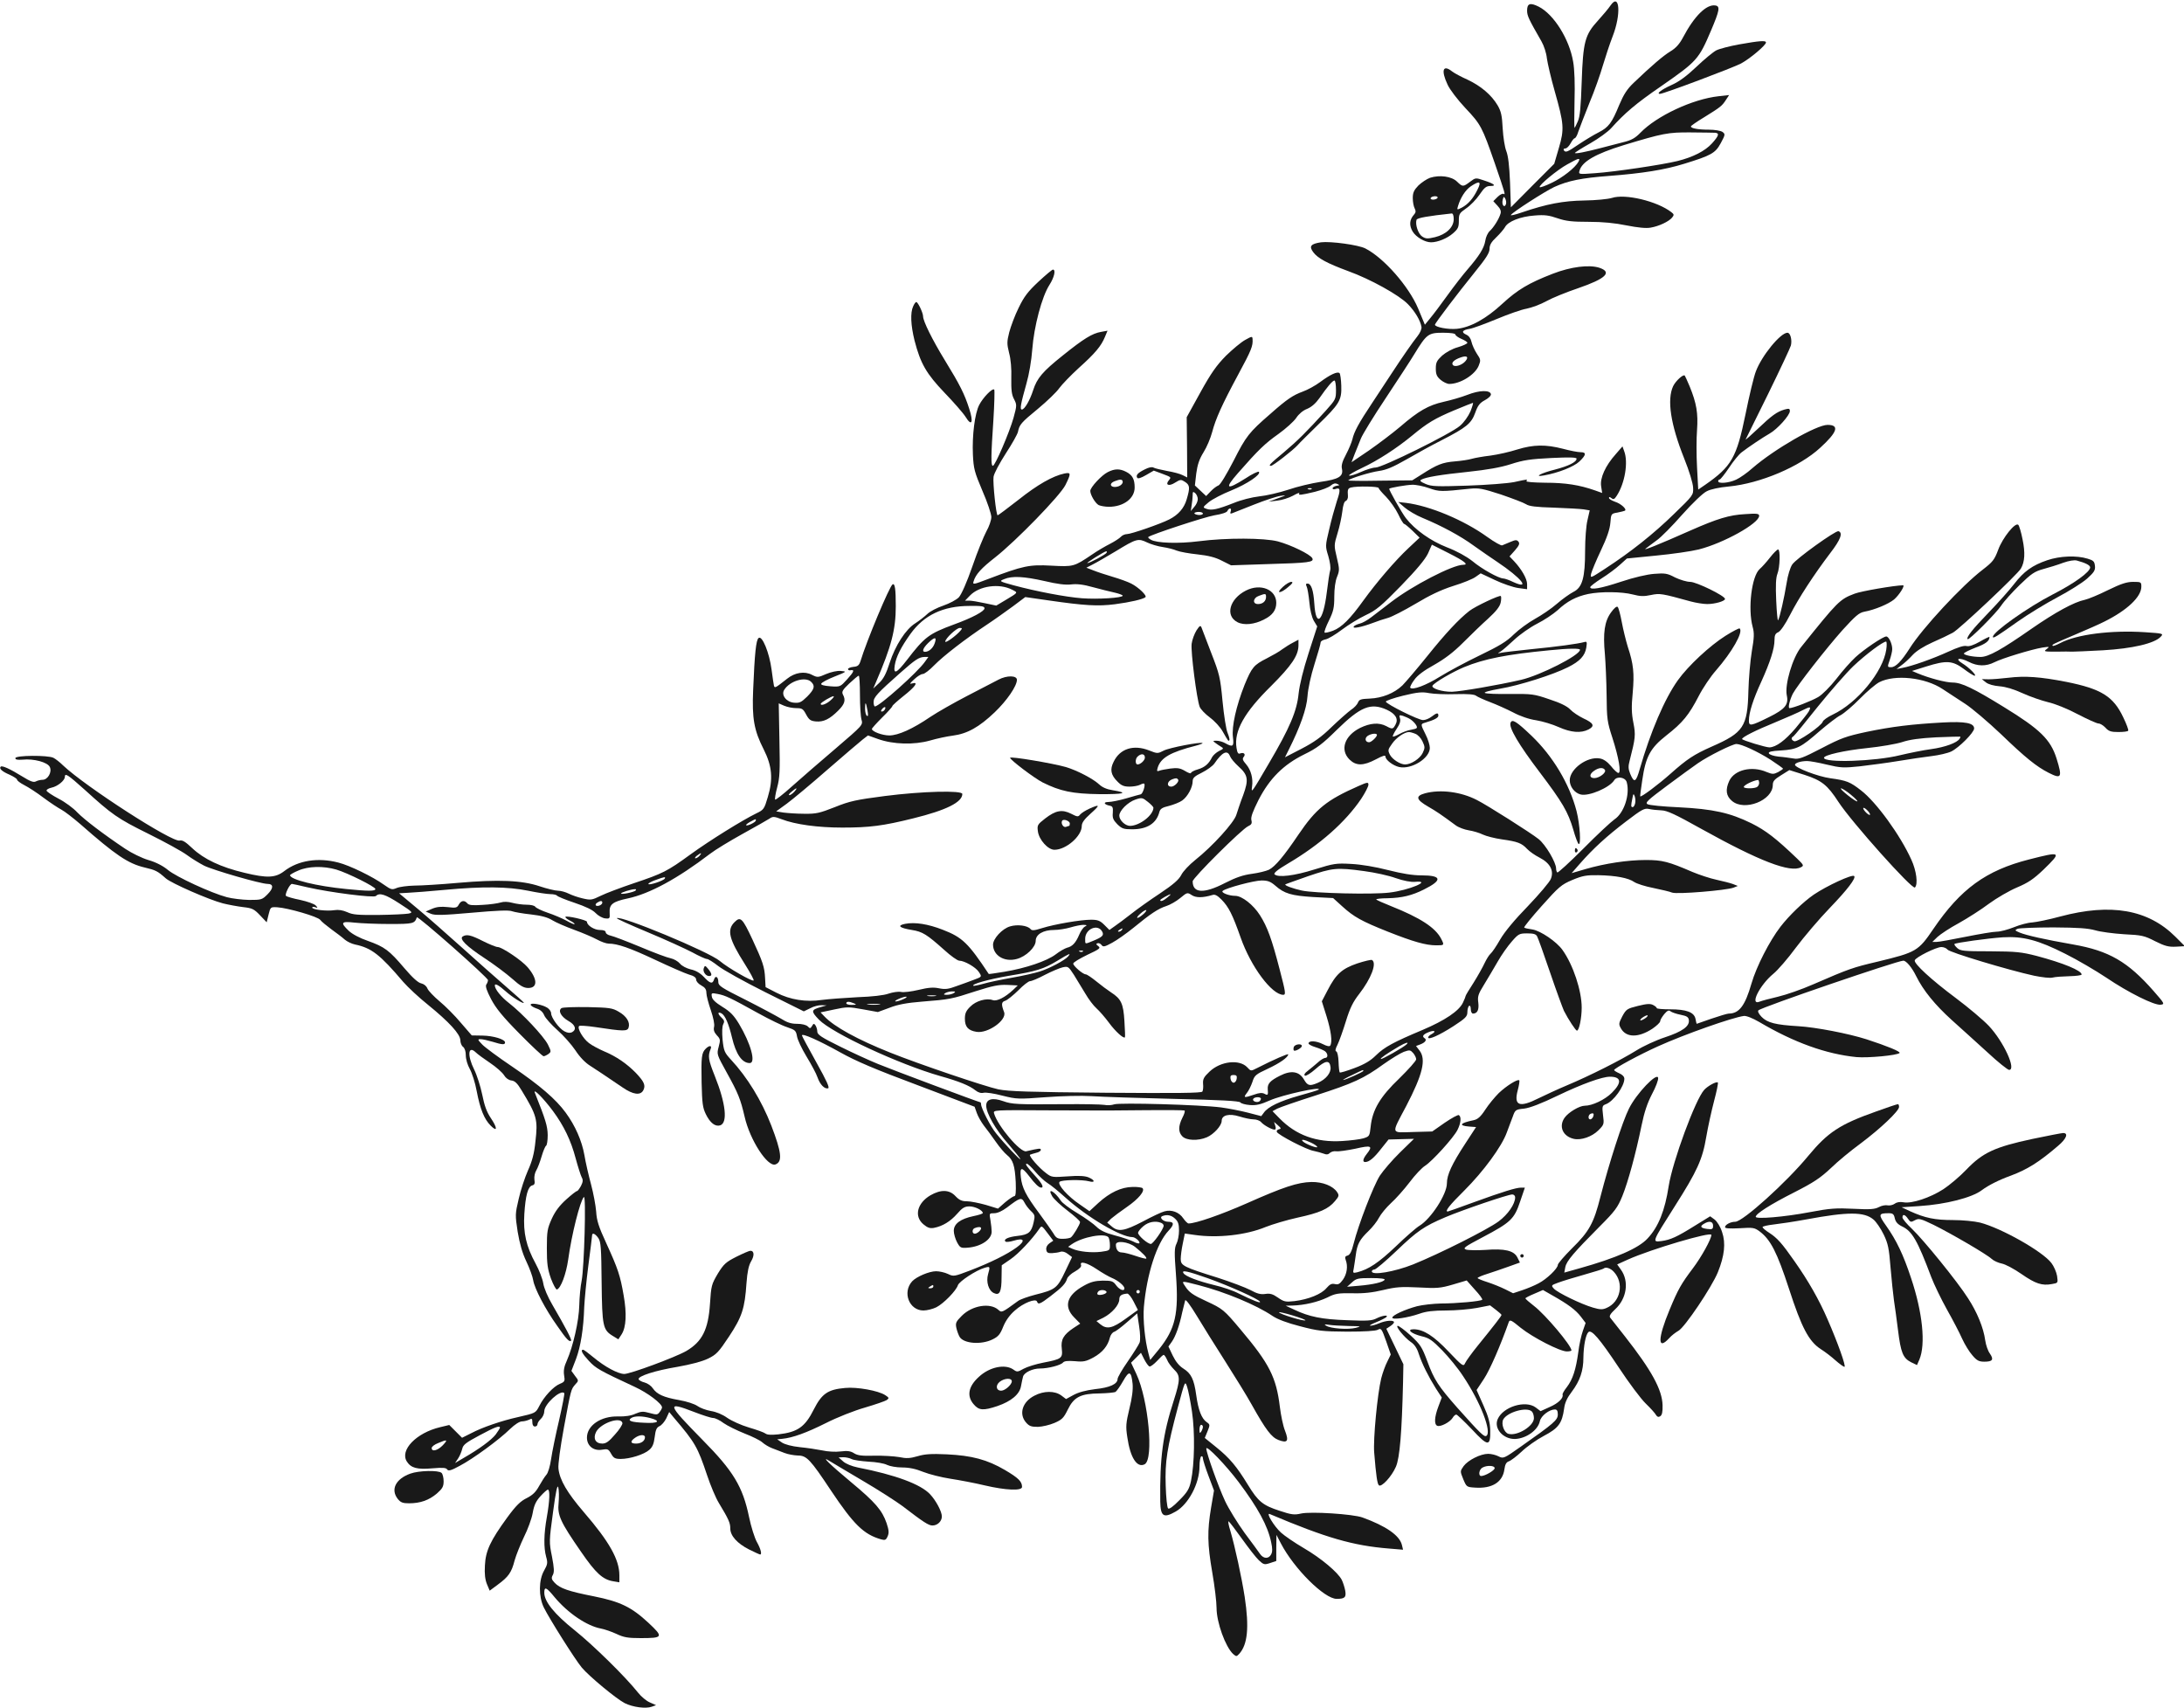<?xml version="1.0" standalone="no"?>
<!DOCTYPE svg PUBLIC "-//W3C//DTD SVG 20010904//EN"
 "http://www.w3.org/TR/2001/REC-SVG-20010904/DTD/svg10.dtd">
<svg version="1.0" xmlns="http://www.w3.org/2000/svg"
 width="1280pt" height="1001pt" viewBox="0 0 1280 1001"
 preserveAspectRatio="xMidYMid meet">
<g transform="translate(0,1001) scale(0.1,-0.1)"
fill="#191919" stroke="none">
<path d="M9439 9978 c-12 -18 -46 -58 -74 -89 -76 -83 -87 -124 -95 -359 -5
-148 -10 -204 -23 -232 -9 -21 -18 -38 -19 -38 -2 0 -2 71 0 158 3 97 0 187
-8 230 -22 132 -113 278 -202 323 -50 25 -68 19 -68 -23 0 -31 10 -51 84 -180
15 -26 29 -69 32 -100 4 -29 24 -116 46 -193 54 -191 57 -221 24 -333 l-27
-92 -127 -127 -127 -128 -5 145 c-4 101 -11 157 -22 185 -9 23 -18 80 -21 132
-4 76 -9 100 -30 136 -36 61 -99 114 -176 150 -36 16 -77 38 -90 48 -54 43
-67 8 -27 -77 13 -29 59 -89 105 -138 90 -95 98 -111 171 -321 63 -183 64
-189 52 -181 -6 3 -22 -5 -35 -18 l-25 -25 24 -26 c18 -19 23 -33 18 -48 -9
-31 -40 -80 -63 -101 -11 -10 -23 -35 -26 -57 -7 -43 -35 -88 -105 -169 -26
-30 -79 -98 -117 -151 -38 -53 -84 -114 -101 -134 l-31 -38 -10 24 c-5 13 -19
46 -30 72 -55 130 -201 296 -309 351 -41 21 -204 43 -260 36 -60 -9 -71 -23
-46 -57 27 -37 82 -66 206 -112 128 -46 298 -140 350 -194 41 -42 73 -96 79
-133 2 -12 -8 -35 -24 -55 -28 -35 -86 -118 -154 -222 -21 -32 -70 -107 -110
-167 -80 -120 -107 -170 -117 -215 -4 -16 -20 -56 -37 -88 -22 -41 -29 -65
-24 -85 9 -44 -19 -61 -126 -76 -52 -8 -137 -28 -189 -46 -52 -17 -129 -35
-170 -39 -43 -5 -107 -21 -150 -39 -94 -37 -130 -45 -159 -34 -23 8 -23 9 13
39 21 17 80 48 133 69 91 37 176 94 161 109 -4 4 -40 -13 -79 -39 -112 -71
-125 -61 -43 32 120 137 158 173 237 229 43 31 90 73 104 94 15 23 40 44 64
53 26 11 50 32 72 63 46 66 77 103 88 103 5 0 9 -25 9 -55 0 -54 -2 -57 -61
-123 -112 -123 -163 -174 -246 -244 -82 -68 -91 -78 -74 -78 12 0 131 93 156
121 11 13 64 65 117 117 128 124 142 146 139 231 -1 36 -6 70 -10 74 -12 12
-55 -8 -114 -52 -28 -21 -74 -46 -102 -56 -57 -21 -92 -44 -189 -130 -126
-109 -143 -131 -216 -275 -42 -81 -78 -141 -89 -145 -9 -3 -30 -18 -45 -34
l-27 -28 -33 31 -33 31 8 70 c7 51 17 83 43 125 19 30 41 83 50 117 21 79 56
158 154 340 76 141 86 165 83 206 -1 17 -4 17 -43 -5 -24 -13 -74 -55 -113
-93 -55 -56 -87 -101 -150 -215 l-80 -145 2 -176 1 -177 -26 13 c-15 8 -56 19
-92 25 -36 7 -72 15 -80 20 -9 5 -28 1 -51 -11 -42 -21 -53 -34 -44 -49 4 -7
23 -1 52 16 l45 26 46 -17 c58 -22 57 -21 43 -39 -24 -28 -1 -38 35 -15 32 20
36 20 59 5 29 -19 30 -34 10 -102 -15 -52 -49 -91 -102 -118 -53 -27 -224 -86
-248 -86 -12 0 -28 -7 -36 -16 -7 -8 -36 -27 -63 -41 -28 -14 -76 -42 -106
-63 -105 -71 -109 -72 -238 -65 -129 7 -165 0 -370 -78 -89 -34 -92 -34 -86
-14 12 41 45 77 127 141 122 96 379 360 411 423 34 69 34 76 -6 68 -69 -15
-157 -65 -269 -154 -64 -50 -119 -91 -122 -91 -9 0 -29 191 -24 226 3 20 36
81 72 137 36 55 68 112 71 126 9 43 17 53 118 136 53 44 109 98 124 120 16 22
67 75 114 118 96 86 132 129 154 183 l15 36 -38 -7 c-52 -9 -102 -40 -224
-138 -119 -95 -151 -133 -174 -204 -19 -59 -50 -113 -66 -113 -13 0 -7 32 27
153 15 52 29 133 34 200 10 133 56 309 101 378 28 44 38 89 20 89 -5 0 -43
-32 -85 -71 -62 -58 -84 -87 -116 -153 -22 -44 -46 -109 -55 -143 -14 -56 -14
-68 -1 -121 10 -36 15 -93 13 -148 -1 -69 2 -97 16 -123 17 -33 17 -37 -3
-110 -24 -85 -108 -281 -121 -281 -12 0 -11 63 3 267 6 95 8 176 5 180 -11 10
-66 -47 -88 -90 -26 -50 -42 -179 -37 -291 4 -83 9 -102 56 -213 29 -66 52
-136 52 -153 0 -18 -13 -56 -29 -84 -15 -28 -53 -120 -82 -205 -33 -95 -64
-164 -79 -181 -14 -15 -54 -36 -91 -49 -36 -12 -79 -34 -95 -50 -16 -15 -48
-40 -70 -54 -56 -35 -117 -130 -150 -232 -20 -62 -35 -92 -61 -117 l-35 -33
17 40 c89 206 115 305 115 442 0 101 -5 137 -19 128 -18 -11 -152 -331 -188
-450 -8 -24 -16 -31 -41 -33 -18 -2 -32 -8 -32 -13 0 -5 6 -9 14 -7 26 5 22
-8 -19 -53 -40 -44 -40 -45 -98 -41 -38 3 -57 8 -54 15 2 7 37 26 78 42 73 29
73 30 37 33 -22 2 -57 -6 -86 -18 -48 -21 -51 -21 -83 -5 -43 23 -100 14 -145
-22 -70 -55 -73 -57 -78 -42 -2 8 -8 50 -14 95 -13 99 -55 202 -76 185 -15
-12 -23 -88 -32 -306 -7 -165 5 -235 62 -347 49 -97 56 -174 24 -279 -21 -71
-24 -75 -68 -96 -80 -39 -272 -158 -385 -240 -136 -99 -162 -112 -332 -169
-77 -26 -165 -59 -195 -74 -51 -25 -58 -26 -105 -15 -27 6 -64 19 -82 28 -18
9 -46 17 -62 17 -17 0 -66 12 -108 26 -104 35 -242 41 -480 20 -100 -9 -215
-16 -255 -16 -40 -1 -86 -7 -103 -14 -28 -12 -33 -10 -76 20 -64 46 -199 112
-266 129 -119 31 -235 13 -317 -50 -52 -40 -101 -42 -233 -10 -139 33 -238 80
-306 144 -40 38 -58 49 -74 45 -44 -12 -553 317 -683 440 -19 19 -45 39 -57
45 -32 16 -223 15 -223 -2 0 -9 12 -11 42 -9 66 7 147 -15 160 -43 14 -30 -12
-75 -43 -75 -11 0 -28 -4 -38 -9 -13 -8 -33 -1 -81 29 -73 45 -118 65 -126 57
-11 -11 9 -29 52 -47 24 -11 44 -24 44 -29 0 -6 19 -20 42 -32 24 -12 75 -45
113 -74 39 -29 86 -60 105 -70 19 -10 68 -48 110 -84 208 -183 281 -232 378
-255 64 -15 76 -21 123 -63 32 -29 254 -126 335 -147 32 -8 86 -18 119 -22 53
-6 64 -11 99 -48 l39 -41 11 45 c11 45 12 45 51 43 63 -4 239 -55 252 -74 7
-10 37 -34 65 -55 29 -21 64 -47 78 -60 14 -12 41 -25 60 -29 97 -20 147 -59
283 -219 27 -31 92 -92 146 -135 124 -101 188 -171 189 -207 0 -15 7 -33 16
-39 10 -8 16 -27 16 -50 0 -22 10 -56 23 -79 13 -23 32 -81 41 -131 20 -105
44 -164 82 -202 40 -40 40 -14 1 44 -25 37 -38 74 -51 139 -10 48 -31 114 -47
146 -41 82 -36 144 9 101 10 -10 48 -38 84 -62 36 -24 73 -57 82 -72 10 -17
27 -29 43 -31 20 -2 35 -16 60 -58 90 -148 96 -171 81 -300 -7 -70 -19 -115
-44 -170 -18 -41 -43 -116 -54 -166 -21 -89 -21 -94 -6 -193 12 -70 27 -124
51 -174 19 -40 37 -89 40 -110 8 -49 71 -170 142 -269 54 -78 70 -94 80 -85 5
6 -31 75 -110 211 -27 46 -49 98 -53 125 -4 25 -24 78 -45 116 -55 101 -73
179 -66 290 7 109 21 161 46 168 14 3 17 11 13 35 -2 17 3 40 11 53 8 13 22
50 31 81 9 31 21 60 26 63 6 3 10 32 10 63 -1 53 -12 89 -75 247 -13 32 49
-30 105 -105 65 -88 106 -173 134 -279 13 -48 29 -98 35 -110 9 -16 8 -27 -4
-51 -9 -16 -19 -30 -23 -30 -5 0 -33 -22 -63 -49 -39 -35 -65 -69 -85 -113
-26 -58 -29 -73 -29 -173 0 -91 4 -121 24 -178 14 -37 30 -66 35 -64 23 7 54
91 66 175 20 147 70 345 92 367 14 13 2 -410 -13 -490 -7 -33 -13 -98 -14
-145 -2 -91 -36 -240 -73 -324 -16 -34 -20 -59 -16 -85 6 -35 4 -39 -25 -51
-37 -15 -93 -75 -120 -129 -22 -43 -22 -42 -126 -66 -95 -21 -209 -60 -273
-94 l-54 -27 -37 37 -38 38 -54 -13 c-139 -33 -238 -135 -194 -202 24 -37 60
-47 149 -39 60 5 81 4 87 -7 7 -10 23 -6 74 22 78 41 231 153 295 216 27 26
55 44 69 44 12 0 31 5 42 10 16 9 19 7 19 -15 0 -16 6 -25 15 -25 8 0 15 6 15
13 0 8 9 22 20 32 11 10 20 30 20 45 0 41 95 128 117 106 3 -3 -11 -74 -30
-158 -20 -84 -41 -187 -47 -228 -6 -42 -18 -83 -28 -93 -9 -10 -28 -40 -42
-65 -19 -35 -37 -53 -72 -71 -37 -18 -63 -43 -115 -114 -99 -136 -127 -195
-131 -281 -3 -50 1 -83 12 -110 l16 -38 47 35 c64 47 81 72 99 142 9 32 34 94
55 138 22 44 45 106 51 140 8 46 19 69 45 98 20 22 39 39 44 39 13 0 11 -64
-6 -160 -18 -100 -19 -180 -4 -234 10 -35 8 -44 -12 -80 -32 -55 -33 -152 -2
-216 31 -64 185 -308 223 -353 44 -52 201 -182 251 -208 48 -24 124 -34 159
-21 l25 9 -36 16 c-20 8 -51 34 -70 58 -72 91 -259 275 -371 365 -119 95 -178
168 -178 220 0 38 12 33 61 -27 78 -93 189 -168 271 -183 21 -4 62 -18 90 -31
44 -21 68 -25 143 -25 132 0 135 6 45 90 -99 92 -165 124 -320 155 -148 29
-199 47 -229 79 -19 20 -21 28 -11 46 9 17 8 40 -5 108 -17 84 -17 90 6 259
17 127 26 166 31 146 4 -16 5 -55 2 -89 -8 -74 10 -113 132 -289 86 -125 127
-162 188 -172 l36 -6 0 41 c0 92 -58 196 -209 371 -97 113 -141 188 -148 254
-3 25 10 120 32 241 42 226 41 223 67 253 20 21 20 22 -2 50 l-21 29 27 70
c27 72 44 176 48 304 2 41 12 150 24 242 12 91 22 171 22 177 0 20 19 11 37
-15 15 -23 17 -58 19 -259 3 -258 7 -279 67 -315 l31 -19 19 29 c27 42 31 122
12 229 -20 116 -33 155 -102 306 -45 97 -56 133 -59 185 -3 36 -16 107 -30
159 -14 52 -32 129 -39 172 -15 84 -54 173 -110 249 -57 78 -151 159 -310 267
-83 56 -163 115 -179 132 -27 28 -28 31 -9 31 11 0 42 -7 69 -15 58 -18 74
-19 74 -4 0 18 -68 39 -132 40 l-63 1 -64 74 c-35 42 -91 98 -125 126 -33 28
-65 61 -71 75 -6 15 -20 26 -36 30 -18 3 -51 33 -99 89 -89 105 -116 125 -214
160 -47 16 -92 40 -112 59 -51 49 -45 57 34 48 37 -4 129 -8 205 -8 139 0 147
2 160 39 4 12 417 -353 417 -368 0 -6 -4 -18 -10 -26 -6 -10 2 -35 28 -85 28
-53 67 -102 167 -203 71 -72 135 -132 141 -132 5 0 18 6 28 13 17 13 17 15 -3
56 -26 50 -150 182 -227 242 -47 36 -84 82 -84 104 0 14 24 1 63 -34 38 -34
107 -78 107 -67 0 2 -46 44 -102 92 -57 49 -175 154 -263 233 -88 79 -206 183
-263 230 l-103 86 53 3 c29 1 126 9 214 17 226 21 371 19 489 -5 53 -11 112
-20 131 -20 18 0 35 -4 39 -9 3 -5 49 -24 103 -42 65 -22 105 -41 123 -60 14
-15 39 -29 55 -31 28 -3 29 -1 27 33 -3 49 17 65 107 84 127 27 291 116 481
261 31 24 117 76 191 117 74 41 145 81 157 89 20 14 27 14 72 -3 80 -31 213
-49 355 -49 160 0 239 10 416 54 195 48 288 95 288 143 0 22 -236 16 -454 -12
-170 -22 -206 -30 -293 -65 -89 -35 -109 -40 -179 -39 -44 0 -98 4 -122 7
l-43 7 62 45 c34 25 141 114 238 199 97 84 190 164 207 177 l31 24 59 -21 c90
-32 211 -35 304 -9 41 12 102 25 135 29 84 11 154 50 245 137 72 69 130 154
130 190 0 26 -59 27 -108 1 -26 -14 -109 -57 -185 -96 -77 -40 -172 -94 -214
-122 -104 -71 -189 -109 -241 -109 -41 0 -102 23 -102 38 0 4 27 34 60 67 33
32 60 63 60 67 0 4 29 30 64 58 70 55 92 86 53 75 -19 -5 -17 -2 11 24 18 17
40 31 50 31 10 0 40 23 67 51 54 55 183 155 310 239 44 29 112 78 152 107 l72
54 139 -20 c208 -30 287 -35 387 -22 91 12 163 29 178 41 11 9 -40 58 -83 80
-19 10 -69 28 -110 40 -41 12 -92 29 -114 38 l-39 15 39 20 c22 11 82 46 134
77 121 74 131 76 183 51 23 -11 64 -23 92 -27 27 -4 64 -13 82 -21 18 -7 73
-17 122 -22 63 -7 104 -17 142 -37 l54 -27 210 7 c247 7 278 11 266 35 -13 23
-124 77 -201 98 -80 21 -302 22 -465 1 -117 -15 -247 -11 -280 9 -11 6 -18 13
-15 16 19 15 329 117 387 127 44 7 74 17 77 26 3 8 10 14 15 14 6 0 7 -8 4
-17 -5 -12 -2 -15 8 -11 8 3 66 26 129 51 63 25 133 48 155 51 37 5 36 4 -15
-14 l-55 -20 50 6 c28 3 69 16 93 29 23 13 40 20 37 14 -8 -13 8 -11 92 9 39
10 81 26 92 36 14 12 26 16 38 10 16 -7 16 -8 -4 -11 -13 -3 -23 -9 -23 -15 0
-5 7 -7 16 -4 30 11 32 -4 9 -71 -12 -38 -33 -112 -45 -166 -23 -96 -23 -98
-5 -156 10 -35 15 -69 11 -83 -4 -13 -13 -71 -20 -130 -21 -171 -64 -210 -73
-66 -5 78 -18 118 -40 118 -10 0 -11 -5 -5 -17 5 -10 12 -52 16 -93 4 -45 14
-87 26 -108 l20 -33 -50 -155 c-32 -99 -53 -185 -59 -238 -10 -103 -52 -202
-175 -411 -100 -171 -104 -177 -98 -135 7 47 -6 97 -34 130 -21 24 -24 33 -15
44 14 17 0 29 -22 20 -10 -4 -16 5 -20 33 -16 98 45 208 203 363 120 120 160
179 160 238 l0 33 -32 -17 c-18 -9 -46 -27 -63 -39 -16 -13 -57 -36 -90 -53
-77 -39 -88 -52 -131 -156 -49 -124 -76 -244 -68 -306 7 -55 0 -61 -46 -35
-14 8 -36 14 -50 14 -22 0 -23 -1 -8 -12 9 -7 24 -17 34 -23 17 -10 16 -12
-11 -25 -16 -8 -34 -24 -41 -36 -19 -39 -43 -60 -84 -72 -22 -6 -40 -16 -40
-21 0 -5 -16 0 -35 12 -29 17 -45 19 -86 14 -27 -4 -56 -9 -65 -13 -13 -5 -15
-2 -9 18 18 58 74 91 224 129 23 6 41 13 39 15 -9 9 -196 -27 -228 -44 -35
-18 -37 -18 -85 1 -91 36 -171 11 -208 -66 -23 -45 -17 -78 23 -117 22 -23 38
-29 70 -29 23 0 50 5 62 11 11 6 22 9 24 6 8 -8 -8 -58 -20 -62 -6 -1 -45 -12
-86 -24 -41 -12 -88 -21 -104 -21 -32 0 -26 -15 9 -22 16 -3 19 -10 17 -41 -3
-30 2 -42 26 -67 27 -26 37 -30 87 -30 89 0 143 35 160 102 5 18 17 26 56 35
27 7 63 21 78 32 32 23 61 77 61 113 0 19 11 29 54 50 30 15 63 39 73 53 47
69 77 82 92 43 5 -13 27 -39 49 -59 57 -51 61 -78 28 -169 -16 -41 -33 -93
-40 -115 -13 -45 -139 -184 -241 -265 -35 -28 -72 -67 -82 -88 -14 -27 -47
-56 -125 -108 -59 -39 -135 -93 -170 -121 -35 -27 -77 -59 -95 -71 l-31 -22
-30 30 c-25 25 -39 30 -78 30 -60 0 -212 -26 -286 -49 -48 -15 -60 -16 -69 -5
-17 20 -76 28 -119 15 -46 -13 -100 -72 -100 -107 0 -63 66 -104 139 -84 54
14 111 69 111 106 0 38 44 64 108 64 26 0 69 7 96 15 27 8 61 15 75 15 23 -1
24 -2 8 -11 -9 -5 -24 -27 -32 -47 -20 -47 -40 -69 -71 -76 -13 -4 -44 -21
-68 -40 -51 -38 -173 -80 -300 -101 -49 -8 -90 -14 -91 -13 -120 181 -155 215
-269 259 -87 34 -163 46 -221 35 -50 -10 -34 -24 39 -36 63 -10 88 -26 190
-117 38 -35 78 -63 88 -63 30 0 96 -38 114 -65 20 -30 20 -29 -31 -48 -22 -8
-66 -25 -99 -36 -48 -18 -66 -20 -102 -13 -33 7 -62 5 -120 -9 -42 -10 -89
-16 -104 -12 -16 3 -48 -2 -72 -10 -27 -10 -96 -18 -183 -21 -77 -4 -170 -11
-208 -16 -93 -14 -186 1 -266 42 l-64 33 -3 53 c-3 65 -14 97 -74 226 -59 126
-70 137 -105 102 -46 -46 -33 -99 61 -247 31 -49 54 -92 51 -95 -8 -8 -151 74
-198 114 -63 54 -584 270 -604 251 -2 -3 80 -40 183 -83 103 -43 219 -96 259
-117 40 -22 78 -39 86 -39 8 0 38 -19 66 -41 29 -23 153 -92 277 -154 l225
-112 37 18 c20 11 50 19 67 18 l30 -1 -35 -10 c-57 -16 -58 -24 -10 -74 79
-80 469 -261 710 -330 111 -31 172 -56 207 -84 16 -13 34 -18 48 -14 13 3 62
-4 110 -17 85 -21 93 -21 253 -9 95 7 209 10 271 6 58 -4 277 -11 485 -16 268
-6 381 -12 386 -21 4 -6 29 -13 55 -15 37 -3 63 3 117 27 75 33 307 84 286 63
-3 -3 -55 -19 -114 -35 -113 -32 -183 -65 -207 -100 l-15 -20 -77 20 c-42 11
-114 25 -158 31 -123 16 -597 29 -627 18 -14 -5 -40 -7 -58 -3 -18 3 -124 5
-235 4 -277 -2 -305 -1 -358 18 -62 22 -99 12 -99 -26 0 -45 54 -140 130 -226
38 -44 70 -84 70 -88 0 -9 -94 91 -142 151 -32 38 -88 148 -88 170 0 6 -2 12
-4 12 -8 0 -519 191 -601 225 -49 20 -150 66 -222 102 -108 53 -133 70 -133
87 0 12 -5 28 -10 36 -9 13 -12 13 -21 -3 -9 -15 -12 -16 -25 -2 -10 9 -34 15
-63 15 -35 0 -59 8 -95 31 -27 16 -120 66 -207 110 -140 70 -159 82 -159 103
0 32 -17 42 -25 16 -9 -28 -23 -25 -60 15 -22 23 -48 38 -77 44 -24 6 -52 20
-63 34 -11 13 -35 27 -54 31 -18 3 -99 33 -179 67 -80 33 -158 63 -174 66 -15
3 -28 12 -28 19 0 9 -12 14 -35 14 -32 0 -75 27 -75 48 0 10 -118 37 -126 29
-3 -3 8 -13 26 -22 18 -9 30 -18 27 -21 -2 -2 -24 7 -48 21 -24 13 -73 34
-109 46 -36 12 -68 28 -73 35 -4 7 -26 12 -50 12 -24 0 -62 5 -84 11 -26 7
-50 8 -69 2 -16 -5 -64 -12 -106 -14 -59 -4 -80 -2 -89 9 -17 20 -37 17 -50
-7 -10 -19 -17 -21 -65 -15 -39 4 -64 2 -92 -10 l-37 -16 30 -13 c24 -10 70
-9 240 6 144 13 218 16 235 9 14 -5 64 -14 112 -19 61 -7 98 -17 125 -34 21
-13 79 -38 128 -56 50 -18 110 -44 134 -57 24 -13 54 -24 68 -24 52 0 124 -25
273 -95 85 -40 174 -79 197 -86 30 -8 43 -18 43 -30 0 -10 13 -25 30 -34 22
-12 30 -23 30 -44 0 -15 12 -61 26 -101 15 -45 23 -83 19 -98 -4 -18 0 -31 16
-49 21 -22 22 -27 11 -68 -12 -44 -11 -45 48 -152 66 -119 80 -154 104 -257
31 -137 135 -297 181 -280 42 16 36 70 -25 229 -56 144 -140 282 -236 385 -38
41 -42 51 -49 116 -4 45 -3 79 4 92 8 15 6 23 -9 37 -25 23 -26 39 -1 26 21
-12 42 -61 61 -141 23 -98 59 -150 104 -150 38 0 6 115 -63 230 -31 51 -52 72
-98 100 -40 25 -59 43 -61 59 -4 22 -2 23 34 16 44 -8 74 -22 238 -113 65 -36
141 -73 170 -82 47 -16 51 -20 57 -53 3 -20 28 -73 56 -119 28 -46 57 -100 64
-121 15 -43 41 -70 62 -65 11 2 -7 42 -69 153 -46 83 -84 153 -84 157 0 15
102 -31 224 -99 91 -51 203 -99 455 -193 l333 -126 13 -37 c7 -20 26 -53 41
-73 16 -20 47 -62 70 -95 22 -32 52 -67 66 -78 35 -28 46 -62 51 -159 2 -58 0
-82 -8 -82 -6 0 -30 -16 -54 -36 l-42 -37 -72 22 c-40 11 -89 21 -110 21 -30
0 -45 7 -67 30 -36 39 -86 40 -147 5 -78 -46 -97 -123 -41 -170 24 -20 38 -25
61 -21 52 10 97 38 136 82 31 36 45 44 73 44 32 0 78 -23 78 -39 0 -4 -25 -12
-55 -18 -76 -16 -115 -45 -115 -86 0 -18 9 -48 19 -67 18 -33 22 -35 62 -32
78 6 141 48 141 94 0 13 -3 42 -7 66 -8 42 -7 42 22 42 19 0 47 13 74 33 77
59 86 62 103 30 8 -16 25 -38 39 -51 22 -21 24 -27 15 -65 -13 -59 -30 -73
-95 -80 -54 -6 -84 -20 -70 -33 4 -4 25 -2 48 5 62 19 71 0 18 -39 -58 -42
-151 -88 -272 -135 -95 -36 -98 -37 -131 -21 -19 9 -50 16 -70 16 -40 0 -115
-32 -140 -59 -59 -65 -17 -171 66 -171 21 0 56 9 76 19 43 22 116 97 126 129
8 23 107 88 156 102 33 10 34 8 21 -37 -13 -45 3 -97 34 -111 34 -16 45 7 45
95 l1 68 51 35 c46 31 126 116 168 177 15 22 15 22 49 -23 l34 -45 -22 -15
c-14 -10 -21 -24 -19 -37 2 -17 9 -22 33 -21 17 1 39 4 50 8 12 4 29 -1 44
-13 l24 -18 -41 -86 c-46 -97 -56 -105 -176 -135 -42 -11 -87 -27 -99 -36 -96
-70 -96 -70 -116 -52 -48 43 -153 26 -214 -35 -34 -34 -38 -42 -32 -71 4 -18
13 -43 20 -54 25 -38 125 -46 191 -14 35 17 46 30 64 76 15 36 38 68 68 94 49
44 123 73 130 52 6 -19 18 -15 79 32 67 51 88 73 97 102 3 11 24 31 47 43 26
15 38 28 35 37 -10 26 34 15 92 -24 31 -21 71 -44 88 -51 35 -14 74 -46 74
-61 0 -20 -29 -9 -48 17 -18 25 -26 28 -79 28 -45 -1 -70 -7 -111 -30 -99 -54
-120 -121 -57 -185 l36 -37 -40 -26 c-58 -39 -75 -68 -68 -122 6 -55 -1 -60
-110 -81 -41 -8 -93 -24 -113 -35 -36 -20 -39 -21 -61 -5 -49 34 -140 15 -202
-43 -62 -56 -72 -112 -31 -160 31 -37 56 -39 140 -11 81 28 130 69 138 117 4
21 9 46 12 56 7 24 56 47 99 47 48 0 122 19 135 35 8 9 28 11 69 8 51 -5 65
-2 110 22 52 29 84 67 96 117 4 15 15 30 25 33 10 3 44 29 76 57 l59 51 11
-74 c7 -45 8 -83 3 -97 -5 -13 -36 -62 -69 -110 -33 -47 -60 -94 -60 -103 0
-30 -45 -51 -132 -60 -55 -7 -96 -18 -126 -34 l-44 -24 -28 21 c-38 28 -102
28 -157 -1 -71 -36 -93 -107 -50 -157 19 -22 31 -26 70 -26 26 1 69 11 97 23
44 19 54 29 78 78 36 74 75 94 187 95 44 1 86 5 93 9 7 5 27 33 44 63 36 64
48 60 56 -16 3 -34 -3 -82 -19 -146 -20 -84 -22 -103 -12 -167 17 -119 57
-182 102 -158 54 30 22 377 -49 529 l-31 66 29 29 29 29 19 -38 c11 -21 24
-40 31 -42 6 -2 26 13 44 32 18 20 35 36 39 36 4 0 13 -13 20 -29 6 -16 25
-41 41 -57 37 -35 37 -59 -1 -179 -65 -201 -83 -335 -80 -595 2 -87 19 -99 91
-58 74 42 139 164 139 264 0 29 5 56 10 59 6 3 10 -2 10 -12 1 -10 15 -56 33
-103 l32 -85 -17 -100 c-23 -138 -22 -213 7 -381 14 -80 25 -173 25 -207 0
-85 52 -228 97 -270 19 -16 20 -16 36 1 49 54 59 154 32 333 -18 116 -57 295
-84 387 -11 34 -15 60 -10 56 5 -3 40 -49 78 -102 38 -53 82 -110 99 -126 28
-26 33 -27 66 -16 l36 12 0 76 1 77 26 -50 c77 -148 255 -325 327 -325 48 0
57 9 50 49 -4 20 -13 48 -20 62 -22 44 -121 127 -222 186 -53 31 -113 72 -134
91 -41 37 -91 120 -66 109 331 -140 488 -185 697 -202 l84 -7 -7 29 c-14 55
-93 110 -231 160 -56 20 -302 36 -360 23 -39 -9 -56 -7 -125 16 -99 32 -126
54 -186 152 -66 108 -107 157 -185 220 l-68 55 16 39 c15 37 15 40 -4 53 -31
21 -50 72 -62 158 -13 95 -30 128 -76 157 -24 15 -45 41 -62 76 l-25 53 20 28
c22 32 44 92 61 173 7 30 15 62 17 69 3 9 31 -29 68 -90 34 -57 110 -178 168
-269 58 -91 127 -203 153 -250 85 -152 117 -193 158 -209 53 -20 62 -7 38 55
-11 27 -24 90 -30 139 -21 173 -61 253 -230 453 -98 117 -105 122 -202 167
-78 36 -100 51 -123 87 -22 33 -25 33 77 7 156 -40 341 -117 435 -181 28 -19
85 -41 160 -60 106 -28 132 -31 277 -32 103 0 167 4 180 11 20 11 23 6 49 -67
l27 -78 -20 -41 c-12 -23 -28 -67 -36 -99 -22 -90 -48 -357 -41 -436 11 -136
18 -181 27 -190 14 -15 75 50 100 108 23 52 35 203 42 496 l2 105 -50 104 -50
104 23 15 c12 8 22 18 22 23 0 14 -47 11 -87 -6 -19 -8 -43 -15 -52 -14 -9 0
7 9 34 20 28 11 54 25 60 30 15 15 -23 10 -57 -7 -26 -14 -55 -16 -172 -11
-148 5 -223 20 -311 62 l-50 23 41 1 c68 2 146 20 203 47 47 24 64 26 146 25
66 -2 119 4 182 19 75 18 106 20 208 15 108 -6 128 -4 200 17 l81 24 48 -54
c27 -29 46 -55 43 -59 -9 -9 -151 -22 -242 -22 -45 -1 -108 -8 -140 -16 -71
-19 -145 -53 -145 -67 0 -14 90 -1 159 23 39 14 82 19 157 19 56 0 137 7 180
15 l77 15 34 -26 c18 -14 33 -27 33 -30 0 -6 -40 -58 -139 -180 -35 -43 -68
-89 -74 -102 -10 -22 -14 -20 -97 67 -87 92 -147 130 -204 131 -45 0 -15 -26
46 -41 44 -10 62 -23 120 -82 38 -39 94 -107 123 -152 102 -152 170 -329 136
-350 -13 -7 -34 13 -169 164 -112 127 -137 165 -177 274 -31 83 -40 97 -97
150 -34 31 -69 57 -76 57 -17 0 39 -69 77 -95 20 -13 36 -36 46 -69 20 -60 56
-132 101 -204 l34 -52 -20 -53 c-23 -61 -26 -105 -6 -113 19 -7 73 21 89 46 6
11 16 20 22 20 5 0 46 -39 92 -87 94 -101 109 -102 107 -5 -1 43 -10 79 -40
146 l-40 90 43 65 c35 53 96 193 146 334 6 15 16 10 69 -34 71 -57 230 -139
271 -139 15 0 27 3 27 6 0 28 -152 209 -220 261 -27 21 -49 40 -50 44 0 3 23
15 52 27 l51 22 56 -32 c92 -52 136 -85 166 -124 l28 -37 -16 -46 c-9 -25 -22
-82 -27 -126 -14 -101 -32 -158 -67 -204 -16 -20 -27 -40 -25 -44 6 -20 -24
-50 -74 -72 l-55 -25 -29 22 c-60 44 -190 4 -222 -68 -25 -55 32 -119 102
-117 66 3 134 52 145 105 7 31 55 68 88 68 12 0 17 -8 17 -29 0 -33 -21 -51
-217 -189 -99 -70 -102 -71 -130 -57 -15 8 -43 15 -61 15 -45 0 -118 -37 -144
-72 -21 -30 -21 -30 -2 -77 19 -45 20 -46 69 -49 100 -7 162 32 172 107 4 29
11 42 26 47 12 4 45 29 75 57 29 28 88 70 130 92 86 45 107 74 119 160 4 34
18 64 45 99 48 64 68 123 68 200 1 68 13 133 29 149 18 18 66 -38 179 -208 58
-88 129 -183 157 -210 29 -28 56 -58 61 -68 7 -11 14 -13 24 -7 11 7 15 25 14
64 -2 92 -65 206 -222 406 -41 52 -80 101 -85 108 -7 9 1 23 30 50 67 62 82
163 33 231 l-22 31 64 29 c134 60 488 165 488 144 0 -24 -58 -129 -107 -194
-70 -93 -88 -124 -138 -245 -70 -168 -71 -241 -3 -167 14 16 39 35 55 44 37
20 195 255 231 343 39 96 47 171 25 235 -10 32 -29 62 -44 74 l-26 19 -91 -56
c-104 -65 -142 -82 -194 -89 -57 -7 -58 -10 79 206 129 203 161 272 183 404
10 59 31 154 46 211 15 56 25 105 22 108 -8 8 -59 -20 -80 -43 -52 -57 -185
-419 -208 -563 -22 -144 -60 -240 -124 -308 -52 -57 -185 -115 -399 -175 l-89
-25 6 32 c7 36 49 85 202 239 89 89 105 111 132 177 34 84 79 249 113 415 16
78 34 131 61 183 22 41 38 83 36 95 -5 36 -127 -91 -171 -180 -37 -73 -116
-318 -167 -516 -39 -155 -66 -204 -166 -302 -46 -46 -84 -90 -84 -98 0 -21
-66 -84 -113 -108 -22 -12 -65 -30 -95 -40 l-54 -18 -46 23 c-26 13 -73 32
-104 42 -32 10 -58 21 -58 24 0 4 26 15 58 25 31 10 87 29 123 42 l67 24 -15
30 c-20 40 -74 53 -188 44 -49 -3 -100 -2 -113 2 -20 8 -9 16 97 72 165 87
186 107 220 209 l28 82 -22 0 c-30 0 -107 -24 -278 -86 -81 -30 -150 -54 -152
-54 -19 0 9 36 98 124 111 111 218 256 248 339 11 28 26 71 35 93 14 40 17 42
66 47 34 4 102 30 197 76 144 69 261 111 306 111 68 0 72 -34 12 -94 -41 -41
-115 -76 -159 -76 -31 0 -95 -38 -118 -70 -36 -51 -11 -109 53 -124 43 -10
107 12 145 50 33 33 34 36 27 89 -6 51 -5 56 17 64 45 17 108 105 108 149 0
12 -11 24 -30 32 -16 7 -30 16 -30 19 0 10 148 90 257 139 157 71 436 169 503
178 15 2 50 -12 90 -35 205 -121 392 -188 570 -206 67 -6 239 10 253 24 8 8
-76 42 -193 80 -106 34 -298 71 -400 77 -134 8 -182 20 -216 55 -17 18 -24 33
-18 38 19 19 814 291 849 291 17 0 50 -39 75 -90 42 -85 111 -169 208 -257 54
-48 148 -134 210 -190 61 -57 119 -103 127 -103 44 0 -32 165 -118 257 -34 36
-121 109 -193 163 -145 108 -248 203 -242 222 5 18 126 78 156 78 14 0 30 -7
36 -15 11 -16 356 -120 507 -153 49 -10 95 -15 109 -11 14 4 58 7 98 8 39 1
72 5 72 10 0 23 -106 67 -264 109 -90 23 -120 26 -272 27 -155 0 -174 2 -193
19 -12 11 -19 21 -16 24 7 7 194 33 283 39 119 7 207 -16 367 -97 72 -36 179
-99 239 -139 130 -88 283 -164 319 -159 25 3 24 6 -41 80 -151 172 -261 236
-472 273 -165 29 -273 53 -314 70 -28 12 -29 14 -11 22 11 4 106 8 210 8 147
-1 202 -5 245 -17 30 -9 106 -19 168 -23 104 -5 119 -8 183 -41 58 -29 79 -34
122 -32 l52 3 -56 56 c-160 159 -377 197 -674 118 -66 -18 -140 -33 -165 -35
-25 -1 -73 -14 -107 -28 -35 -14 -80 -26 -100 -26 -21 0 -103 -14 -183 -30
-80 -16 -156 -30 -170 -30 l-25 0 30 29 c17 16 73 53 125 81 52 29 132 80 177
114 45 33 119 76 164 95 66 28 96 48 156 105 108 105 105 108 -86 59 -251 -64
-400 -172 -560 -407 -88 -130 -101 -137 -324 -191 -149 -35 -169 -42 -381
-134 -66 -29 -158 -61 -205 -72 -47 -11 -96 -24 -108 -29 -61 -25 0 97 80 163
25 20 85 89 132 153 48 64 138 170 200 234 102 106 154 174 142 186 -11 12
-160 -57 -237 -109 -62 -43 -144 -122 -195 -188 -64 -83 -141 -233 -170 -333
-37 -129 -72 -176 -133 -176 -9 0 -55 -14 -102 -30 -47 -16 -86 -30 -86 -30
-1 0 -4 13 -7 29 -8 39 -53 56 -149 56 -43 0 -78 3 -78 7 0 4 -9 12 -21 18
-16 9 -37 8 -89 -5 -64 -16 -69 -19 -92 -61 -21 -41 -22 -46 -8 -71 31 -55
103 -55 184 -2 25 17 46 37 46 44 0 8 11 26 24 42 18 21 27 25 37 16 8 -6 34
-15 59 -20 35 -7 46 -13 48 -31 5 -36 -37 -67 -140 -101 -52 -17 -128 -52
-169 -78 -92 -57 -273 -148 -404 -203 -55 -23 -130 -58 -167 -76 -113 -57
-147 -44 -123 46 8 30 12 56 9 59 -9 9 -76 -33 -120 -75 -23 -23 -59 -66 -79
-97 -28 -43 -45 -57 -69 -62 -79 -16 -90 -32 -26 -37 l41 -3 -62 -95 c-80
-122 -109 -185 -109 -235 0 -64 -93 -207 -160 -248 -19 -11 -82 -66 -140 -122
-99 -94 -158 -134 -225 -151 -26 -6 -27 -5 -21 22 3 16 8 52 12 79 8 64 23 91
74 140 23 22 51 57 62 79 11 21 42 59 70 85 28 25 77 80 109 122 32 43 73 86
91 97 42 27 166 163 190 210 20 40 24 77 8 87 -5 3 -42 -17 -83 -45 l-73 -51
-112 -3 c-133 -4 -130 -17 -41 151 97 186 119 275 78 327 l-20 26 24 9 c30 11
41 27 27 36 -17 11 -11 22 20 35 35 15 52 7 21 -10 -12 -6 -21 -15 -21 -20 0
-16 64 12 148 66 72 47 82 57 82 83 0 16 5 33 10 36 6 4 10 -5 10 -19 0 -15 6
-26 13 -26 26 0 36 23 31 64 -5 36 -1 50 34 106 22 36 58 97 80 135 22 39 59
91 82 117 39 45 45 48 90 48 38 0 52 -4 59 -18 6 -11 40 -106 76 -212 36 -106
73 -206 81 -224 26 -51 69 -116 76 -116 13 0 28 74 28 135 0 99 -50 250 -112
337 -34 49 -130 114 -177 121 -23 3 -45 8 -48 11 -3 3 43 60 103 127 100 112
115 125 179 152 60 25 82 29 152 28 103 -2 177 -16 211 -40 15 -10 65 -26 112
-35 47 -10 96 -21 110 -27 29 -11 317 13 360 29 l25 10 -28 11 c-16 6 -59 17
-96 25 -38 8 -101 29 -142 46 -141 61 -177 70 -273 70 -107 0 -239 -20 -353
-53 l-82 -24 49 56 c77 88 157 161 270 247 93 71 108 79 135 73 17 -4 49 -7
72 -8 34 -1 81 -23 235 -109 340 -189 522 -259 584 -224 17 9 15 13 -22 49
-125 120 -185 166 -269 208 -126 62 -226 84 -426 94 -91 4 -173 12 -183 18
-16 9 1 24 115 109 74 55 155 114 180 131 62 43 203 113 226 113 31 -1 124
-44 201 -93 39 -26 72 -49 72 -52 0 -2 -13 -11 -29 -20 -26 -13 -33 -13 -68 1
-86 37 -187 13 -218 -52 -24 -52 -19 -89 16 -118 73 -62 239 3 239 94 0 22 10
33 49 57 l48 30 89 -28 c101 -33 134 -59 199 -159 77 -118 433 -516 448 -501
19 19 9 98 -21 163 -65 144 -206 338 -295 406 -64 50 -84 58 -179 71 -74 10
-208 62 -208 79 0 11 34 22 72 22 14 0 66 -9 115 -21 80 -19 97 -20 193 -10
58 7 159 20 225 31 66 11 154 24 196 29 42 5 94 17 115 27 45 22 134 111 134
135 0 32 -53 42 -183 35 -182 -10 -297 -24 -447 -55 -121 -26 -149 -36 -264
-96 -112 -58 -134 -66 -165 -60 -20 3 -59 9 -88 11 -28 3 -54 12 -56 19 -4 9
14 14 71 17 94 6 116 17 226 113 48 41 103 84 124 94 20 11 71 54 112 96 41
42 93 86 114 97 92 47 269 28 371 -40 33 -22 93 -61 133 -87 40 -26 134 -106
210 -178 142 -137 208 -190 279 -226 75 -38 81 -28 46 84 -35 111 -96 171
-308 301 -180 111 -249 144 -301 144 -40 0 -138 26 -205 54 l-33 14 83 26
c118 37 154 35 220 -14 29 -22 58 -40 64 -40 15 0 -32 48 -73 73 -47 29 -16
36 39 8 50 -26 101 -27 150 -2 45 23 216 75 281 86 42 6 44 6 25 -9 -19 -14
-15 -15 55 -15 41 1 84 1 95 0 11 0 92 3 180 8 172 10 303 40 339 80 17 18 14
19 -93 26 -200 13 -401 -13 -497 -64 -21 -11 -40 -18 -43 -16 -7 7 -5 8 129
65 69 29 148 64 175 78 132 66 215 144 215 204 0 27 -2 28 -48 28 -38 0 -71
-11 -149 -49 -54 -27 -115 -52 -134 -56 -63 -13 -173 -73 -313 -170 -175 -122
-252 -165 -298 -165 -47 0 -98 11 -98 20 0 5 31 20 69 35 60 22 81 39 81 62 0
3 -25 -9 -56 -27 -37 -21 -64 -30 -79 -26 -15 4 -52 -8 -106 -33 -92 -42 -214
-85 -269 -95 l-35 -7 30 23 c17 12 46 39 65 60 21 23 66 51 115 73 44 19 98
45 120 57 38 20 380 342 399 376 23 39 26 93 10 170 -8 42 -20 81 -25 86 -17
18 -92 -75 -118 -146 -22 -59 -32 -71 -90 -116 -121 -92 -355 -344 -429 -462
-48 -75 -82 -110 -108 -110 -23 0 -23 1 -9 41 8 23 15 52 15 65 0 31 -20 74
-35 74 -19 0 -130 -75 -181 -122 -26 -24 -76 -80 -111 -126 -38 -48 -83 -93
-107 -107 -39 -23 -148 -65 -168 -65 -10 0 0 45 19 84 24 46 194 264 292 374
75 82 96 101 127 107 61 11 142 45 175 72 30 26 66 83 52 83 -50 -1 -244 -34
-283 -49 -88 -33 -99 -45 -314 -313 -50 -62 -97 -220 -84 -283 12 -54 -10 -81
-103 -127 -109 -54 -119 -55 -119 -21 0 47 25 125 73 229 52 115 77 193 77
243 0 28 5 39 22 46 13 6 41 46 69 101 51 100 139 235 236 363 61 79 75 119
48 128 -17 5 -248 -161 -271 -195 -12 -18 -26 -63 -33 -109 -14 -86 -40 -202
-50 -218 -3 -5 -8 46 -11 115 -4 89 -2 134 7 157 15 37 18 143 4 143 -5 0 -27
-21 -47 -47 -21 -27 -48 -57 -61 -68 -47 -42 -70 -232 -41 -339 10 -36 9 -62
-5 -143 -9 -54 -18 -159 -20 -233 -5 -209 -29 -244 -214 -325 -106 -47 -145
-73 -243 -160 -71 -63 -171 -138 -177 -132 -1 2 4 44 12 95 20 138 47 188 141
262 96 75 132 119 190 231 24 47 70 115 101 150 95 109 161 225 139 246 -3 3
-40 -16 -83 -43 -92 -58 -218 -175 -279 -260 -78 -109 -161 -303 -224 -522
-22 -78 -33 -82 -56 -26 -11 27 -12 43 -3 76 34 133 36 150 22 222 -11 55 -12
95 -4 176 10 114 5 168 -29 270 -11 36 -27 101 -35 144 -8 44 -19 84 -24 89
-6 6 -21 -7 -39 -32 -38 -52 -48 -119 -36 -245 4 -50 9 -158 10 -241 1 -139 4
-157 34 -249 37 -115 53 -206 35 -206 -6 0 -26 18 -43 40 -22 26 -43 41 -65
45 -73 14 -177 -61 -177 -128 0 -37 28 -74 64 -83 48 -12 170 40 197 84 16 25
65 17 73 -12 20 -73 -16 -181 -72 -218 -20 -14 -103 -91 -183 -172 -80 -80
-149 -143 -152 -139 -4 3 -7 14 -7 23 0 36 -62 141 -103 173 -42 34 -305 201
-362 229 -93 48 -213 63 -303 39 -58 -16 -53 -37 18 -78 50 -29 71 -43 162
-110 16 -12 51 -25 76 -29 26 -4 63 -15 83 -25 19 -9 69 -22 111 -28 93 -13
116 -22 148 -56 14 -15 47 -38 73 -51 62 -32 86 -77 66 -125 -7 -18 -68 -90
-134 -159 -77 -79 -137 -151 -163 -196 -22 -39 -48 -77 -57 -84 -8 -7 -23 -31
-34 -54 -10 -22 -39 -74 -64 -114 -26 -40 -47 -75 -47 -78 0 -3 -7 -21 -16
-40 -23 -49 -107 -105 -237 -160 -169 -71 -223 -100 -272 -148 -32 -32 -67
-53 -126 -75 -45 -17 -84 -29 -87 -26 -3 3 -6 31 -7 62 -1 32 -7 59 -13 61 -8
2 -6 15 7 40 10 20 32 82 49 137 24 78 42 114 78 160 70 90 105 181 75 199 -4
3 -43 -6 -86 -20 -90 -31 -125 -62 -174 -157 l-34 -65 28 -89 c26 -85 35 -149
21 -171 -4 -6 -20 -3 -43 9 -39 20 -83 22 -84 4 0 -5 18 -15 41 -22 23 -7 48
-18 56 -24 18 -15 18 -39 0 -39 -7 0 -27 -12 -44 -28 -17 -15 -43 -36 -58 -48
-18 -13 -23 -23 -16 -28 6 -3 34 14 62 39 58 51 83 55 88 11 4 -33 -27 -72
-75 -92 -47 -20 -59 -18 -81 20 -28 48 -75 55 -140 22 -58 -29 -74 -47 -72
-78 3 -36 1 -39 -19 -28 -14 7 -31 6 -61 -5 -58 -20 -65 -19 -43 9 11 13 25
42 33 65 12 39 20 45 89 77 71 33 121 68 121 85 0 6 -84 -30 -182 -80 -37 -19
-37 -19 -58 4 -46 49 -157 36 -221 -25 -34 -32 -40 -44 -38 -72 2 -18 0 -38
-4 -45 -5 -9 -149 -10 -565 -7 -454 4 -571 8 -631 20 -79 17 -466 148 -633
215 -193 77 -329 152 -386 212 l-23 24 80 17 c74 16 85 16 168 1 l88 -16 68
25 c48 19 102 29 190 36 164 13 174 15 315 61 100 32 136 39 185 37 l62 -3
-26 -25 c-48 -45 -97 -70 -121 -61 -36 13 -98 -4 -131 -38 -25 -24 -32 -40
-32 -71 0 -48 19 -69 68 -77 67 -11 179 69 162 115 -18 47 -16 60 6 67 13 4
47 32 77 61 29 30 60 54 69 54 9 0 48 16 87 37 39 20 86 40 104 44 32 7 34 5
66 -44 18 -29 48 -78 67 -110 19 -33 48 -71 65 -86 17 -15 50 -53 73 -84 37
-51 87 -96 94 -86 2 2 0 45 -3 95 -6 102 -19 130 -78 168 -20 13 -59 42 -87
65 -27 22 -55 41 -62 41 -16 0 -73 49 -73 63 0 7 37 29 82 51 73 34 80 40 65
51 -13 10 -15 14 -5 17 7 3 18 -2 24 -10 9 -13 18 -11 62 13 28 15 83 54 124
87 101 83 146 113 193 128 22 7 59 28 82 47 41 34 42 34 68 17 25 -16 64 -16
121 1 15 5 29 -3 53 -27 42 -43 64 -86 112 -222 60 -171 183 -336 250 -336 16
0 14 14 -21 148 -46 178 -72 250 -116 319 -39 61 -105 113 -145 113 -37 0 -85
19 -73 29 19 17 184 61 228 61 36 0 52 -6 80 -30 53 -47 95 -59 222 -67 l117
-6 53 -48 c69 -63 115 -88 268 -149 149 -59 223 -80 283 -80 48 0 49 0 29 39
-34 65 -121 122 -294 191 -45 18 -84 35 -86 39 -2 3 28 7 68 7 83 2 141 16
211 51 111 55 106 83 -14 83 -52 0 -113 10 -196 31 -74 19 -157 33 -215 36
-89 5 -102 3 -215 -32 -120 -38 -215 -49 -235 -29 -7 7 17 27 78 63 190 112
338 244 430 380 23 35 42 72 42 82 0 16 -5 16 -57 -7 -188 -83 -249 -132 -353
-285 -85 -126 -136 -187 -173 -206 -17 -8 -62 -19 -100 -24 -52 -7 -93 -21
-158 -54 -124 -64 -189 -60 -189 10 0 20 289 307 325 323 20 9 24 17 19 36 -4
18 8 50 42 118 65 126 146 207 268 267 74 36 107 61 190 143 140 137 199 161
293 119 52 -24 70 -54 52 -87 -15 -28 -18 -29 -55 -9 -43 22 -93 18 -153 -11
-91 -46 -119 -128 -62 -185 39 -38 81 -38 155 1 41 22 56 26 56 16 0 -19 44
-53 80 -61 72 -16 180 51 180 112 0 16 -11 52 -25 79 -30 60 -30 61 -2 69 51
15 77 28 77 41 0 19 -10 17 -40 -6 -14 -11 -36 -20 -50 -20 -27 0 -212 92
-218 108 -1 5 44 21 101 35 86 21 113 23 153 15 27 -5 97 -8 155 -6 72 2 111
-1 121 -10 8 -6 45 -23 82 -37 37 -14 97 -41 134 -60 41 -22 93 -40 135 -46
37 -6 97 -24 132 -40 72 -32 130 -37 175 -14 38 20 31 37 -30 65 -27 13 -62
36 -77 52 -18 19 -58 39 -123 60 -90 31 -102 32 -229 31 -74 -1 -140 1 -148 6
-9 4 26 14 89 25 113 19 311 82 398 126 70 35 99 67 107 115 5 33 4 37 -13 32
-36 -10 -159 -27 -314 -42 -85 -9 -164 -18 -175 -21 -20 -4 -20 -4 0 8 11 7
47 38 80 69 33 31 93 73 134 94 40 20 94 56 120 79 55 52 108 80 179 95 73 15
197 14 262 -3 42 -11 65 -12 106 -3 53 11 63 9 234 -38 30 -8 73 -15 96 -15
45 0 104 17 104 30 0 18 -168 100 -204 100 -20 0 -60 12 -89 26 -45 24 -59 26
-122 21 -42 -3 -119 -21 -194 -46 -121 -40 -181 -50 -181 -32 0 5 30 28 66 51
37 23 85 59 108 80 l41 37 171 17 c94 9 206 25 250 36 146 37 354 153 354 197
0 13 -13 15 -82 10 -93 -5 -162 -26 -323 -97 -189 -84 -281 -120 -260 -105 11
9 40 30 64 48 25 17 92 85 150 151 60 67 122 127 144 137 22 12 74 23 130 28
183 18 414 115 535 227 101 92 114 134 43 134 -65 0 -312 -142 -441 -254 -30
-27 -73 -57 -95 -67 -43 -20 -105 -25 -105 -9 0 6 4 10 9 10 4 0 29 31 54 68
25 38 58 79 74 91 43 33 124 87 164 110 45 25 119 107 119 132 0 15 -5 16 -31
9 -45 -13 -75 -35 -158 -114 -41 -39 -72 -66 -70 -61 3 6 62 126 132 267 69
141 129 269 133 283 8 33 -3 75 -20 75 -41 0 -151 -135 -185 -226 -12 -30 -39
-143 -61 -252 -52 -254 -82 -306 -236 -413 l-41 -28 -7 130 c-4 72 -4 170 0
219 7 98 -3 157 -43 255 -14 33 -27 62 -29 64 -9 9 -53 -31 -68 -62 -37 -79
-15 -224 64 -422 31 -77 52 -147 53 -173 2 -43 1 -45 -113 -155 -119 -116
-251 -221 -403 -320 -86 -56 -87 -57 -82 -30 4 16 29 77 57 136 36 76 53 125
56 163 4 53 5 54 41 60 20 4 40 9 44 11 14 8 -23 42 -59 53 -19 7 -34 16 -34
22 0 7 5 6 14 -1 12 -10 18 -7 31 13 48 73 69 197 44 262 l-10 28 -39 -45
c-61 -68 -94 -141 -86 -189 l6 -39 -42 15 c-91 32 -174 45 -290 45 -69 1 -116
4 -112 10 7 11 12 12 -71 -6 -40 -8 -159 -17 -275 -21 -180 -6 -210 -5 -245
10 -30 13 -36 19 -25 25 27 15 112 29 275 46 111 12 188 25 250 45 74 24 116
30 238 36 105 5 147 4 147 -4 0 -20 -47 -43 -127 -64 -81 -20 -129 -46 -63
-34 84 15 174 51 206 81 41 39 43 55 7 55 -16 0 -62 9 -103 20 -101 26 -172
25 -267 -4 -43 -14 -114 -30 -158 -36 -44 -5 -93 -14 -110 -19 -16 -5 -61 -12
-99 -15 -72 -6 -103 -18 -195 -77 l-54 -34 -190 -2 c-105 -2 -188 -1 -185 2
12 12 129 48 180 55 43 6 83 23 160 67 57 33 149 84 205 112 148 76 176 99
199 162 15 43 27 58 57 74 22 12 36 26 35 35 -5 25 -67 24 -138 -4 -36 -14
-99 -32 -140 -41 -88 -20 -145 -52 -254 -146 -45 -38 -127 -100 -183 -139
l-102 -69 18 47 c11 26 27 67 37 92 10 25 75 131 145 236 70 106 147 223 169
260 71 116 81 124 167 124 44 0 73 -4 73 -11 0 -5 16 -17 35 -25 19 -8 35 -18
35 -23 0 -5 -25 -17 -56 -26 -33 -9 -70 -30 -92 -49 -31 -29 -37 -40 -37 -76
0 -34 6 -47 28 -66 16 -13 38 -24 51 -24 64 0 150 53 172 106 13 32 13 37 -11
72 -13 20 -27 51 -31 69 -4 19 -15 35 -31 42 -31 14 -23 27 21 34 19 3 89 29
157 57 67 28 146 56 176 61 30 6 82 25 116 44 34 19 118 53 186 76 163 56 202
94 124 120 -60 19 -166 6 -272 -35 -142 -55 -207 -94 -296 -176 -95 -88 -187
-139 -267 -147 -51 -5 -128 10 -128 24 0 9 134 185 232 306 68 84 88 115 88
139 0 22 10 40 39 67 21 20 44 47 51 59 17 34 90 63 174 69 59 5 85 1 134 -16
50 -17 86 -21 183 -21 83 0 153 -7 222 -21 66 -13 115 -18 141 -13 48 8 106
35 126 59 12 15 12 19 -5 32 -83 64 -270 109 -348 83 -24 -7 -93 -14 -162 -15
-124 -2 -219 -20 -366 -70 -38 -13 -67 -20 -64 -15 10 17 199 138 254 164 81
37 161 53 321 65 197 15 327 36 440 71 159 49 183 62 215 121 27 50 27 53 10
66 -11 7 -45 13 -79 13 -64 0 -106 8 -106 19 0 4 35 28 78 54 97 60 104 66
127 101 l19 29 -62 -7 c-153 -17 -362 -115 -458 -214 -30 -31 -53 -44 -99 -55
-33 -9 -94 -24 -135 -35 -88 -23 -150 -35 -150 -28 0 2 40 28 90 56 49 28 104
68 122 88 79 88 144 144 294 247 210 146 220 157 292 326 50 118 55 143 25
147 -52 8 -123 -62 -189 -187 -20 -38 -42 -63 -74 -82 -44 -27 -108 -82 -215
-184 -40 -38 -59 -69 -85 -130 -43 -105 -62 -131 -121 -161 -28 -14 -79 -45
-115 -69 -69 -47 -79 -51 -89 -35 -3 6 1 10 9 10 9 0 22 14 31 30 9 17 20 30
24 30 5 0 15 17 21 38 7 20 36 96 65 168 30 71 65 171 79 220 15 50 40 126 57
170 51 129 42 260 -12 182z m614 -746 c25 -3 21 -17 -19 -62 -41 -45 -111 -81
-204 -104 -91 -22 -366 -63 -482 -71 -95 -7 -97 -7 -91 14 14 53 92 99 258
150 231 70 261 76 394 75 69 0 134 -2 144 -2z m-802 -170 c-19 -35 -94 -94
-158 -124 -35 -17 -66 -28 -69 -25 -9 9 103 102 162 134 68 38 78 40 65 15z
m-425 -249 c-10 -25 -26 -2 -19 26 5 20 7 21 15 7 5 -10 7 -24 4 -33z m-237
-919 c-19 -23 -60 -37 -73 -24 -13 13 5 32 47 46 35 12 46 2 26 -22z m29 -295
c-13 -29 -38 -65 -62 -85 -53 -46 -454 -244 -494 -244 -16 0 -55 -12 -86 -26
-31 -14 -62 -24 -69 -21 -6 2 27 22 74 44 94 44 205 116 296 191 88 73 133
100 245 147 57 24 106 43 110 44 4 1 -3 -22 -14 -50z m-242 -450 c60 -21 70
-21 239 -3 53 5 74 1 182 -34 67 -23 133 -48 147 -57 18 -12 58 -17 163 -20
76 -3 154 -7 174 -10 l36 -6 -13 -57 c-8 -31 -14 -111 -14 -178 0 -160 -16
-217 -69 -243 -21 -11 -65 -42 -97 -70 -32 -28 -90 -67 -128 -88 -38 -21 -94
-62 -124 -91 -42 -42 -86 -68 -200 -123 -81 -39 -185 -95 -232 -124 -81 -51
-164 -82 -175 -65 -2 4 8 25 24 46 18 26 57 55 117 88 63 36 112 73 169 130
45 45 110 108 147 141 46 42 68 70 73 93 4 18 4 36 1 39 -7 7 -149 -60 -184
-87 -63 -49 -142 -134 -247 -265 -62 -77 -128 -154 -146 -172 -48 -46 -119
-74 -191 -77 -52 -2 -62 -5 -69 -23 -4 -11 -22 -31 -41 -43 -18 -13 -69 -58
-113 -100 -60 -59 -104 -90 -177 -128 l-97 -50 23 46 c66 132 104 238 109 312
3 44 20 122 41 188 20 63 36 119 36 127 0 7 13 15 29 18 16 3 59 29 96 57 37
28 99 66 139 85 62 29 91 53 207 172 93 96 141 154 158 189 l23 52 99 -50 c93
-47 119 -68 84 -68 -61 0 -299 -123 -423 -219 -40 -31 -92 -70 -115 -88 -23
-18 -54 -35 -69 -38 -15 -4 -31 -11 -34 -17 -9 -14 44 -4 111 21 28 11 68 24
90 30 22 6 94 43 160 82 85 51 150 82 222 105 56 17 115 41 131 53 l30 21 83
-39 c46 -22 108 -43 137 -47 l52 -7 0 30 c0 31 -32 87 -77 135 l-26 27 32 36
c25 29 29 40 20 51 -9 11 -17 11 -47 -2 -21 -9 -42 -18 -48 -20 -6 -3 -45 19
-87 49 -137 99 -338 183 -477 200 l-45 5 37 -32 c21 -18 68 -46 105 -61 113
-47 223 -106 302 -164 42 -30 103 -72 136 -94 142 -95 198 -165 94 -118 -24
12 -51 21 -59 21 -27 1 -125 55 -181 102 -36 28 -90 58 -150 81 -94 37 -186
102 -239 170 -23 29 -102 169 -98 173 7 6 98 22 134 23 22 1 67 -8 100 -20z
m-296 1 c0 -5 20 -28 44 -52 23 -24 55 -69 70 -100 15 -32 31 -58 35 -58 4 0
26 -18 49 -40 l42 -41 -66 -62 c-76 -71 -185 -198 -264 -307 -76 -106 -127
-157 -177 -176 -24 -9 -46 -14 -50 -11 -3 4 8 35 26 71 26 54 31 74 31 140 0
46 6 91 16 115 15 37 15 46 -1 113 -17 71 -17 74 4 143 12 38 24 95 28 127 4
36 11 59 20 62 8 3 14 16 13 28 -3 38 -1 46 18 51 33 9 162 7 162 -3z m-393
-6 c-3 -3 -12 -4 -19 -1 -8 3 -5 6 6 6 11 1 17 -2 13 -5z m-667 -59 c0 -13 -9
-33 -21 -46 l-20 -24 5 34 c3 18 6 45 6 58 0 22 2 24 15 13 8 -7 15 -23 15
-35z m30 -85 c0 -5 -11 -9 -25 -8 -14 1 -25 6 -25 10 0 4 11 8 25 8 14 0 25
-4 25 -10z m-565 -230 c-7 -11 -99 -60 -112 -60 -10 0 99 68 110 69 5 1 5 -4
2 -9z m-364 -165 c76 -18 124 -24 157 -20 33 4 71 0 127 -16 44 -12 101 -26
128 -32 26 -6 47 -14 47 -18 0 -13 -149 -22 -239 -15 -94 7 -267 40 -401 76
-84 23 -85 24 -55 36 46 20 116 16 236 -11z m-189 -51 c35 -18 37 -15 -36 -59
l-57 -34 -67 14 c-37 8 -78 15 -91 15 l-25 0 29 30 c55 57 172 73 247 34z
m-162 -109 c0 -17 -70 -55 -180 -95 -146 -54 -171 -73 -274 -207 -62 -80 -81
-88 -72 -32 8 50 36 106 92 184 79 110 191 164 347 164 70 1 87 -2 87 -14z
m-140 -130 c-25 -30 -90 -77 -90 -65 0 18 66 80 85 80 15 0 15 -3 5 -15z
m-152 -75 c-10 -29 -34 -50 -57 -50 -19 0 -12 21 18 51 39 38 53 38 39 -1z
m5577 -37 c-19 -130 -170 -313 -314 -381 -30 -14 -56 -33 -58 -41 -7 -25 -149
-122 -167 -115 -18 7 -21 20 -5 29 6 4 70 82 143 174 74 91 167 198 209 238
72 68 172 143 191 143 4 0 5 -21 1 -47z m-1795 -1 c0 -32 -233 -150 -345 -176
-139 -32 -351 -68 -405 -70 -58 -1 -124 20 -114 36 12 19 117 80 184 108 118
49 251 75 500 99 118 12 180 12 180 3z m-3839 -70 c-43 -62 -268 -262 -293
-262 -5 0 -8 12 -8 26 0 28 22 52 160 174 85 75 106 89 138 90 l23 0 -20 -28z
m-381 -195 c0 -61 4 -126 9 -144 9 -32 9 -32 -152 -170 -89 -76 -204 -175
-255 -221 -51 -46 -96 -81 -99 -78 -3 3 2 35 12 72 15 56 17 96 13 278 l-4
214 32 -14 c19 -8 50 -14 71 -14 34 0 40 -4 58 -38 17 -31 26 -37 57 -40 45
-4 81 14 131 64 38 38 45 61 27 94 -8 16 -2 27 37 64 27 25 51 46 56 46 4 0 7
-51 7 -113z m-286 77 c25 -24 19 -43 -23 -86 -35 -34 -45 -39 -78 -36 -45 4
-76 45 -57 75 33 53 125 80 158 47z m113 -109 c-25 -22 -57 -33 -57 -20 0 8
63 45 75 45 6 -1 -3 -12 -18 -25z m217 -58 c5 -27 4 -37 -3 -32 -6 3 -11 22
-11 42 0 44 5 41 14 -10z m101 4 c-3 -6 -11 -11 -17 -11 -6 0 -6 6 2 15 14 17
26 13 15 -4z m5416 -10 c-6 -11 -41 -55 -77 -98 -61 -72 -115 -112 -154 -113
-22 0 -160 42 -160 49 0 11 77 50 197 99 65 27 136 58 158 70 46 23 51 22 36
-7z m-2334 -47 c12 -8 27 -23 33 -34 9 -17 6 -20 -27 -26 -21 -3 -53 -15 -72
-26 -18 -10 -36 -17 -38 -14 -2 2 7 22 22 44 19 28 25 47 20 62 -6 19 -4 21
17 15 12 -4 33 -13 45 -21z m27 -84 c15 -5 34 -25 43 -45 15 -32 15 -38 1 -68
-16 -33 -68 -67 -103 -67 -28 0 -74 29 -89 57 -13 26 -12 30 13 65 24 35 71
67 98 68 6 0 23 -4 37 -10z m-224 -7 c0 -12 -33 -43 -46 -43 -22 0 -28 23 -9
37 20 14 55 18 55 6z m3415 -22 c-14 -24 -86 -50 -166 -61 -46 -6 -129 -23
-184 -36 -145 -36 -445 -46 -445 -15 0 16 119 43 253 57 78 8 171 24 205 35
45 15 104 23 200 28 76 3 139 5 141 4 1 -1 0 -7 -4 -12z m-4775 -111 c0 -16
-26 -40 -43 -40 -14 0 -14 32 -1 45 21 21 44 19 44 -5z m2696 -72 c10 -15 -32
-48 -62 -48 -30 0 -31 23 -1 43 27 19 53 21 63 5z m-8911 -115 c162 -147 192
-169 374 -259 97 -48 199 -104 227 -125 27 -20 73 -48 100 -62 52 -26 332
-107 372 -107 36 0 36 -25 0 -61 -32 -32 -36 -33 -108 -33 -41 1 -100 8 -130
16 -94 25 -296 119 -345 159 -30 25 -71 46 -116 59 -37 11 -98 41 -134 65
-130 87 -240 171 -282 214 -23 25 -72 61 -109 80 -38 20 -69 41 -71 47 -2 6
11 14 29 18 35 7 78 42 78 63 0 25 18 13 115 -74z m6410 58 c7 -12 -22 -41
-40 -41 -29 0 -26 31 5 43 22 8 28 8 35 -2z m3405 -20 c0 -10 -7 -22 -16 -25
-23 -9 -74 -7 -74 2 0 11 55 38 83 41 4 1 7 -8 7 -18z m-5655 -51 c-10 -11
-23 -20 -29 -20 -6 1 0 10 13 20 30 26 39 26 16 0z m6191 -16 c62 -51 47 -55
-16 -5 -29 23 -47 41 -40 41 6 0 32 -16 56 -36z m-1263 -53 c-3 -12 -9 -21
-14 -21 -11 0 -11 7 -2 51 5 29 7 30 14 12 4 -12 5 -30 2 -42z m-2823 -24 c0
-44 -80 -106 -137 -107 -28 0 -63 33 -63 60 0 29 50 79 94 94 38 13 42 12 73
-13 18 -14 33 -30 33 -34z m4200 -40 c0 -6 -9 -2 -20 8 -11 10 -20 23 -20 28
0 6 9 2 20 -8 11 -10 20 -23 20 -28z m-6530 -35 c0 -10 -50 -35 -57 -28 -3 2
8 11 24 20 34 18 33 18 33 8z m-330 -207 c-7 -8 -18 -15 -24 -15 -6 0 -2 7 8
15 25 19 32 19 16 0z m-2129 -81 c67 -20 229 -101 229 -114 0 -13 -42 -13
-171 0 -174 17 -329 55 -329 81 0 3 21 16 48 27 58 26 147 28 223 6z m6024 -9
c61 -8 144 -26 185 -41 46 -16 89 -24 112 -22 107 10 -35 -50 -150 -63 -96
-12 -439 -4 -512 12 -51 11 -103 30 -97 36 2 2 62 23 133 48 144 49 168 52
329 30z m-4099 -44 c-8 -13 -96 -42 -96 -31 0 4 19 15 43 23 51 19 60 20 53 8z
m-2094 -51 c131 -30 389 -63 401 -51 21 21 55 10 137 -43 80 -52 82 -54 54
-60 -16 -3 -94 -7 -174 -8 -121 -1 -152 1 -184 16 -27 12 -52 16 -77 12 -43
-7 -129 3 -129 15 0 5 8 6 18 2 15 -5 16 -4 2 11 -9 9 -49 23 -90 32 -41 8
-79 19 -84 24 -8 8 22 70 35 70 4 0 45 -9 91 -20z m1923 -19 c-11 -10 -85 -25
-85 -17 0 6 57 24 80 25 8 1 10 -2 5 -8z m3116 -41 c-22 -19 -41 -26 -41 -15
0 5 51 34 60 34 3 0 -6 -9 -19 -19z m-3311 -30 c0 -13 -28 -25 -38 -16 -3 4 0
11 8 16 20 13 30 12 30 0z m3169 -69 c-35 -30 -49 -25 -15 5 15 14 31 23 34
20 2 -3 -6 -14 -19 -25z m-239 -101 c11 -21 2 -31 -54 -54 -49 -20 -46 -21
-46 12 0 59 75 90 100 42z m115 10 c-3 -5 -12 -10 -18 -10 -7 0 -6 4 3 10 19
12 23 12 15 0z m-228 -126 c-3 -3 -12 -4 -19 -1 -8 3 -5 6 6 6 11 1 17 -2 13
-5z m-87 -29 c-18 -22 -108 -70 -165 -88 -27 -9 -102 -26 -165 -37 -63 -11
-139 -27 -169 -36 -29 -8 -55 -13 -57 -11 -10 10 91 38 206 58 165 27 206 40
286 88 74 45 82 48 64 26z m-670 -215 c-8 -5 -26 -10 -40 -10 -20 0 -22 2 -10
10 8 5 26 10 40 10 20 0 22 -2 10 -10z m-107 -17 c-13 -2 -33 -2 -45 0 -13 2
-3 4 22 4 25 0 35 -2 23 -4z m-188 -18 c-16 -8 -37 -14 -45 -14 -8 0 -1 7 15
14 17 8 37 14 45 14 8 0 2 -7 -15 -14z m-290 -25 c17 -7 15 -9 -12 -9 -18 -1
-33 4 -33 9 0 12 17 12 45 0z m148 -7 c-18 -2 -48 -2 -65 0 -18 2 -4 4 32 4
36 0 50 -2 33 -4z m4493 -78 c-11 -8 -25 -15 -30 -15 -6 0 -2 7 8 15 11 8 25
15 30 15 6 0 2 -7 -8 -15z m-1402 -155 c-18 -18 -147 -91 -151 -86 -5 4 34 31
107 74 38 22 60 28 44 12z m56 -88 c0 -9 -45 -59 -99 -112 -112 -107 -158
-184 -168 -284 -6 -54 -7 -56 -42 -67 -20 -6 -76 -13 -126 -16 -150 -9 -269
34 -366 133 l-41 42 28 15 c16 8 117 43 224 77 223 72 282 99 398 183 45 32
99 65 120 73 34 12 38 11 55 -8 9 -11 17 -27 17 -36z m-310 -68 c0 -6 -107
-54 -118 -53 -4 0 20 14 53 29 68 33 65 32 65 24z m-742 -46 c-2 -13 -10 -23
-18 -23 -8 0 -16 10 -18 23 -3 17 2 22 18 22 16 0 21 -5 18 -22z m142 -117 c0
-6 -5 -13 -10 -16 -15 -9 -43 3 -35 15 8 13 45 13 45 1z m-895 -69 c17 0 122
1 235 2 113 1 208 0 212 -2 5 -2 -1 -21 -12 -42 -25 -50 -25 -85 0 -110 24
-24 91 -27 143 -5 40 17 87 68 87 96 0 34 43 45 104 26 29 -9 66 -17 83 -17
17 0 36 -7 44 -16 14 -17 62 -44 79 -44 7 0 9 8 4 23 l-7 22 23 -20 c19 -17
20 -20 6 -23 -10 -2 -15 -9 -13 -15 5 -17 176 -106 217 -112 19 -4 45 -11 58
-16 17 -7 27 -5 37 5 8 7 24 11 37 9 13 -2 62 5 111 15 95 22 105 17 67 -31
-22 -28 -26 -47 -9 -47 23 0 51 23 93 77 l44 55 74 2 75 2 -82 -80 c-46 -45
-98 -106 -118 -136 -38 -60 -126 -288 -153 -396 -12 -48 -22 -68 -36 -72 -14
-3 -17 -10 -11 -26 14 -37 7 -82 -16 -115 -19 -26 -28 -31 -48 -26 -18 4 -29
-1 -49 -24 -29 -35 -105 -66 -187 -76 -53 -6 -62 -4 -98 21 -30 21 -46 25 -73
21 -27 -4 -48 1 -88 23 -29 15 -114 47 -188 71 -205 64 -220 72 -220 111 0 17
5 58 12 90 l12 59 56 -8 c136 -20 303 -1 417 46 40 16 124 41 187 55 130 28
182 51 220 97 24 28 25 34 13 52 -24 37 -85 61 -151 60 -81 -2 -163 -29 -379
-125 -152 -67 -299 -118 -341 -118 -6 0 -20 14 -31 30 -24 36 -69 53 -110 41
-17 -4 -74 -31 -128 -60 -108 -56 -143 -62 -182 -28 l-26 22 23 23 c14 12 55
43 93 69 68 47 107 94 91 110 -4 4 -31 8 -59 7 -66 -1 -133 -33 -200 -94 l-52
-48 -56 39 c-70 47 -134 118 -119 133 12 12 133 14 173 3 37 -10 35 7 -3 23
-22 9 -58 11 -123 6 -87 -6 -94 -6 -125 18 -42 31 -105 103 -95 109 5 2 20 7
36 11 15 3 27 11 27 17 0 11 -7 10 -86 -8 -34 -8 -166 147 -188 222 -6 20 -1
20 317 18 177 0 336 -1 352 -1z m2842 -37 c-4 -8 -11 -15 -17 -15 -14 0 -13
27 3 33 16 6 21 1 14 -18z m-1652 -152 c19 -9 35 -20 35 -25 0 -9 -70 18 -84
33 -16 15 9 11 49 -8z m-1618 -169 c21 -25 53 -55 72 -67 19 -11 66 -50 105
-85 130 -117 325 -232 393 -232 17 0 48 -28 40 -36 -3 -3 -19 1 -35 10 -16 8
-65 25 -108 36 -57 15 -87 30 -108 51 -16 16 -66 52 -111 79 -46 27 -90 61
-98 74 -37 56 -82 79 -50 25 10 -16 51 -55 91 -85 39 -30 72 -59 72 -66 0 -13
-40 -80 -54 -90 -6 -4 -27 -8 -48 -8 -30 0 -39 5 -55 33 -11 17 -48 70 -82
116 -79 106 -101 150 -108 212 -7 61 5 63 48 7 35 -46 58 -68 71 -68 17 0 7
22 -30 63 -56 62 -66 77 -54 77 6 0 28 -21 49 -46z m2813 -151 c0 -39 -42
-100 -97 -141 -65 -48 -345 -189 -501 -252 -108 -43 -242 -66 -242 -41 0 6 7
11 15 11 8 0 66 49 129 109 122 117 161 144 288 198 99 42 366 133 391 133 9
0 17 -7 17 -17z m-1993 -125 c18 -17 23 -32 23 -70 0 -27 -7 -62 -15 -77 -12
-24 -13 -51 -3 -180 17 -231 -3 -318 -100 -439 l-51 -62 -10 38 c-21 76 -33
199 -27 272 17 193 75 374 145 448 34 36 33 52 -3 52 -28 0 -54 25 -34 33 27
11 53 6 75 -15z m-83 -24 c9 -3 16 -11 16 -17 0 -19 -62 -107 -75 -107 -19 0
-75 49 -75 65 0 7 14 25 31 39 29 25 70 33 103 20z m3236 -17 c0 -20 -4 -23
-35 -19 -38 5 -45 15 -17 31 30 18 52 13 52 -12z m-4290 -15 c0 -12 -23 -32
-37 -32 -17 0 -17 27 0 33 19 8 37 8 37 -1z m747 -54 c4 -7 8 -27 8 -45 0 -31
-1 -32 -52 -39 -57 -7 -131 1 -169 18 l-24 11 21 15 c63 44 197 68 216 40z
m155 -55 c47 -38 71 -63 66 -69 -3 -2 -31 5 -63 16 -32 11 -68 20 -80 20 -22
0 -35 17 -35 46 0 26 73 17 112 -13z m2806 -146 c62 -66 40 -177 -42 -212 -24
-11 -39 -10 -80 2 -69 20 -207 87 -229 111 -17 19 -16 20 25 35 24 9 92 30
153 47 60 17 112 33 114 36 11 11 40 2 59 -19z m-2379 -38 c131 -47 295 -121
305 -137 8 -13 -42 7 -125 48 -30 16 -95 38 -143 49 -94 23 -169 51 -180 70
-13 20 24 12 143 -30z m1036 -9 c-8 -14 -68 -28 -150 -35 l-70 -6 28 25 c26
24 36 26 113 26 53 0 83 -4 79 -10z m-2645 -40 c0 -5 -8 -10 -17 -10 -15 0
-16 2 -3 10 19 12 20 12 20 0z m1015 -30 c3 -5 -6 -12 -20 -16 -29 -7 -41 -1
-30 15 8 14 42 14 50 1z m195 0 c0 -5 -4 -10 -10 -10 -5 0 -10 5 -10 10 0 6 5
10 10 10 6 0 10 -4 10 -10z m-36 -58 l25 -49 -71 -51 c-78 -57 -111 -64 -149
-33 l-23 19 41 20 c50 26 93 75 93 107 0 22 12 31 47 34 7 0 24 -21 37 -47z
m1006 -110 c-14 -5 -147 36 -154 47 -3 4 33 -4 80 -18 46 -14 80 -27 74 -29z
m254 -33 c74 -1 78 -2 41 -11 -45 -11 -148 -4 -173 13 -13 8 -10 9 17 5 18 -3
70 -6 115 -7z m-1974 -324 c0 -20 -40 -55 -62 -55 -30 0 -35 31 -9 52 28 22
71 24 71 3z m1056 -178 c18 -122 15 -307 -6 -407 -10 -46 -21 -65 -68 -112
-37 -38 -60 -54 -66 -48 -6 6 -12 65 -14 133 -5 142 8 222 71 459 42 156 42
157 54 122 7 -20 20 -86 29 -147z m1992 1 c7 -7 12 -24 12 -39 0 -46 -97 -106
-149 -92 -26 7 -44 58 -31 84 24 44 139 76 168 47z m-1928 -90 c0 -7 -5 -20
-10 -28 -8 -12 -10 -9 -10 13 0 15 5 27 10 27 6 0 10 -6 10 -12z m-4120 -5 c0
-3 -11 -21 -25 -40 -26 -33 -95 -84 -189 -138 l-49 -29 18 27 c10 15 20 40 24
56 5 24 22 37 101 79 91 49 120 60 120 45z m-335 -103 c-30 -31 -65 -40 -65
-16 0 8 17 21 38 29 54 23 59 21 27 -13z m4664 -215 c114 -152 171 -257 191
-353 8 -37 8 -56 0 -71 -14 -28 -45 -27 -65 2 -8 12 -49 68 -91 124 -41 57
-93 141 -114 186 -39 83 -110 282 -110 308 0 22 116 -99 189 -196z m1501 81
c0 -13 -56 -46 -79 -46 -18 0 -13 38 7 49 26 15 72 13 72 -3z"/>
<path d="M10194 9750 c-56 -10 -117 -26 -135 -35 -19 -10 -71 -53 -116 -96
-57 -54 -101 -87 -146 -107 -60 -27 -92 -52 -68 -52 21 0 428 153 475 178 52
28 146 107 146 123 0 13 -38 10 -156 -11z"/>
<path d="M8381 8968 c-19 -7 -49 -27 -68 -45 -26 -27 -33 -42 -33 -74 0 -22 5
-49 11 -60 8 -16 7 -25 -4 -37 -27 -30 -29 -64 -7 -100 20 -32 71 -62 107 -62
39 0 95 23 128 52 30 26 35 36 35 74 0 40 3 45 43 73 24 16 59 52 78 80 28 41
39 51 64 51 38 0 23 13 -39 33 -47 16 -48 16 -80 -8 -41 -31 -44 -31 -77 1
-32 31 -102 40 -158 22z m278 -70 c-26 -53 -55 -85 -92 -105 -28 -14 -29 -14
-22 9 15 50 43 94 75 116 52 35 64 29 39 -20z m-234 -48 c-3 -5 -15 -10 -26
-10 -11 0 -17 5 -14 10 3 6 15 10 26 10 11 0 17 -4 14 -10z m95 -124 c0 -48
-44 -90 -110 -106 -43 -10 -54 -10 -75 4 -23 15 -42 70 -33 98 4 11 67 22 206
37 7 1 12 -12 12 -33z"/>
<path d="M5352 8215 c-18 -38 -14 -112 8 -201 35 -135 69 -194 177 -307 54
-56 109 -119 122 -140 36 -59 48 -33 21 49 -27 84 -53 137 -142 282 -73 119
-128 230 -128 258 0 20 -30 84 -40 84 -4 0 -12 -11 -18 -25z"/>
<path d="M6492 7243 c-36 -18 -102 -89 -102 -110 0 -23 29 -72 49 -83 11 -5
38 -10 60 -10 86 0 151 49 151 113 0 49 -13 73 -50 92 -37 19 -67 19 -108 -2z
m88 -58 c0 -9 -10 -19 -22 -24 -43 -16 -68 12 -25 29 33 13 47 12 47 -5z"/>
<path d="M11999 6727 c-88 -30 -137 -65 -195 -140 -26 -34 -93 -109 -149 -167
-94 -97 -133 -146 -123 -156 8 -7 166 151 196 196 16 25 65 79 109 122 68 66
87 79 138 93 33 9 86 25 117 37 34 12 66 17 80 13 52 -14 78 -28 78 -40 0 -27
-93 -94 -218 -158 -148 -76 -352 -221 -352 -249 0 -12 21 1 145 89 61 43 166
107 234 143 68 36 146 85 173 109 41 37 49 49 46 75 -3 26 -9 32 -43 42 -65
20 -162 16 -236 -9z"/>
<path d="M7518 6570 c-44 -40 -14 -40 32 0 26 21 30 29 18 30 -10 0 -32 -13
-50 -30z"/>
<path d="M7302 6549 c-96 -49 -123 -147 -50 -185 38 -20 100 -14 157 16 49 24
71 55 71 97 0 78 -92 116 -178 72z m118 -37 c0 -25 -19 -42 -47 -42 -34 0 -30
36 5 48 39 15 42 14 42 -6z"/>
<path d="M7012 6315 c-12 -20 -25 -54 -28 -78 -6 -46 30 -325 47 -369 6 -15
33 -43 59 -62 27 -20 61 -56 76 -83 34 -59 33 -58 39 -51 3 3 -2 22 -10 42 -9
20 -22 104 -30 187 -13 139 -18 159 -66 282 -28 72 -54 140 -57 149 -6 15 -11
12 -30 -17z"/>
<path d="M11770 6038 c-41 -5 -93 -9 -115 -9 l-40 1 24 -19 c15 -12 46 -20 81
-23 36 -3 83 -17 135 -41 44 -20 111 -43 148 -52 40 -9 113 -38 173 -70 58
-30 113 -55 123 -55 10 0 28 -11 41 -25 19 -21 33 -25 76 -25 29 0 55 3 57 8
3 4 -10 39 -29 78 -58 123 -129 167 -334 208 -154 30 -242 36 -340 24z"/>
<path d="M8853 5774 c-11 -28 48 -128 171 -290 134 -177 166 -232 197 -337 12
-43 26 -80 31 -83 15 -10 8 113 -12 192 -41 159 -139 323 -265 443 -89 85
-113 99 -122 75z"/>
<path d="M5920 5569 c0 -12 140 -118 190 -144 104 -52 176 -67 332 -69 147 -1
177 7 79 23 -34 5 -61 17 -79 34 -35 33 -131 83 -196 102 -77 22 -326 64 -326
54z"/>
<path d="M6385 5271 c-22 -10 -46 -25 -54 -34 -12 -15 -16 -15 -53 4 -53 27
-91 20 -153 -28 -45 -35 -47 -39 -42 -76 7 -49 59 -107 97 -107 68 0 160 80
160 139 0 19 14 39 52 73 57 51 56 57 -7 29z m-115 -87 c0 -8 -2 -14 -4 -14
-2 0 -11 -3 -19 -6 -15 -5 -31 21 -22 36 8 13 45 -1 45 -16z"/>
<path d="M9230 5024 c0 -8 5 -12 10 -9 6 4 8 11 5 16 -9 14 -15 11 -15 -7z"/>
<path d="M2712 4522 c-22 -14 21 -57 129 -128 55 -36 127 -90 161 -120 47 -42
68 -54 94 -54 57 0 55 54 -5 123 -36 41 -150 117 -174 117 -10 0 -49 16 -87
35 -71 36 -95 41 -118 27z"/>
<path d="M4125 4337 c-8 -19 10 -47 31 -47 19 0 17 14 -5 41 -18 22 -20 22
-26 6z"/>
<path d="M3110 4122 c0 -6 15 -15 34 -22 23 -7 38 -21 46 -41 7 -16 42 -55 77
-86 35 -31 82 -84 105 -118 26 -40 58 -73 87 -91 44 -28 76 -50 190 -127 61
-42 104 -48 121 -17 15 29 6 50 -43 102 -54 55 -115 97 -187 127 -30 13 -70
34 -88 48 -35 26 -71 88 -58 100 3 4 46 1 94 -6 165 -25 189 -26 196 -3 10 31
-12 67 -58 93 -37 22 -55 24 -181 27 -77 1 -146 -1 -154 -6 -22 -15 -3 -50 40
-75 41 -23 50 -50 22 -66 -12 -6 -26 -5 -45 5 -31 16 -78 80 -78 106 0 10 -10
24 -22 32 -30 19 -98 32 -98 18z"/>
<path d="M7583 3875 c-3 -9 -3 -18 0 -21 7 -8 47 15 47 26 0 16 -40 11 -47 -5z"/>
<path d="M4136 3864 c-24 -24 -27 -47 -24 -199 3 -121 6 -146 25 -185 25 -51
55 -74 84 -65 45 15 33 128 -32 290 -38 95 -41 116 -24 158 9 21 -8 22 -29 1z"/>
<path d="M10995 3496 c-212 -75 -282 -121 -398 -261 -128 -155 -383 -385 -427
-385 -27 0 -60 -17 -60 -32 0 -7 26 -9 85 -6 78 5 87 4 117 -18 65 -48 103
-123 173 -337 74 -228 116 -308 187 -354 24 -15 62 -44 85 -65 24 -21 47 -38
53 -38 11 0 -39 141 -99 278 -49 114 -113 226 -194 341 -74 106 -101 136 -149
167 -21 13 -38 28 -38 33 0 4 29 11 65 15 36 4 123 17 193 30 243 45 338 45
392 -1 16 -13 43 -53 60 -88 26 -54 31 -81 40 -192 6 -70 15 -157 20 -193 6
-36 16 -115 24 -176 16 -130 29 -163 76 -187 l35 -17 14 32 c38 90 19 277 -49
479 -45 136 -85 220 -146 306 -47 66 -45 73 16 73 23 0 30 -5 35 -30 5 -21 17
-35 42 -47 60 -28 91 -83 172 -298 17 -44 58 -129 92 -190 34 -60 74 -137 89
-171 15 -33 42 -77 60 -97 26 -31 39 -37 70 -37 48 0 57 12 32 48 -11 15 -23
49 -27 77 -10 74 -48 166 -101 247 -63 99 -260 341 -328 406 -31 29 -56 59
-56 67 0 22 15 18 32 -7 14 -21 18 -22 41 -9 23 12 32 10 109 -27 103 -51 313
-173 341 -200 12 -11 39 -23 59 -27 21 -4 72 -31 115 -61 82 -57 121 -70 179
-59 36 6 36 6 30 48 -4 23 -19 57 -33 75 -51 68 -294 205 -418 237 -34 8 -102
15 -160 15 -105 0 -163 12 -251 52 l-49 23 105 7 c154 10 307 49 365 93 39 29
100 60 172 86 95 36 162 77 275 174 49 41 62 75 30 75 -9 0 -91 -16 -182 -35
-219 -47 -290 -80 -385 -179 -39 -41 -100 -92 -135 -115 -77 -50 -186 -86
-233 -77 -22 4 -40 1 -52 -8 -11 -8 -30 -12 -41 -10 -12 3 -36 -1 -52 -10 -25
-13 -52 -15 -149 -10 -102 5 -137 3 -258 -20 -147 -28 -315 -42 -315 -27 0 18
87 73 225 143 114 58 153 84 215 142 41 40 120 105 175 145 116 87 225 190
225 214 0 9 -3 17 -7 16 -5 0 -62 -19 -128 -43z"/>
<path d="M4316 2645 c-61 -31 -74 -42 -109 -99 -37 -63 -39 -70 -46 -178 -10
-149 -45 -220 -138 -275 -62 -36 -331 -136 -365 -135 -37 1 -113 42 -178 96
-30 25 -58 46 -62 46 -18 0 -6 -23 33 -65 41 -44 61 -56 270 -153 76 -35 159
-98 159 -120 0 -5 -6 -17 -14 -27 -12 -17 -17 -17 -58 -6 -39 11 -50 10 -84
-4 -25 -12 -61 -17 -101 -16 -101 3 -183 -53 -183 -124 0 -48 38 -79 87 -71
35 6 39 4 55 -24 14 -25 23 -30 56 -30 53 0 137 26 167 53 19 16 27 35 32 75
5 42 11 56 28 64 12 5 30 26 40 46 l17 37 29 -35 c123 -144 138 -171 193 -335
20 -60 51 -134 69 -163 58 -96 67 -117 67 -149 0 -43 40 -88 111 -124 32 -16
61 -29 64 -29 12 0 3 34 -19 73 -13 23 -34 89 -46 147 -37 178 -92 269 -273
452 -209 213 -214 227 -48 163 49 -19 99 -35 111 -35 11 0 39 -13 61 -30 23
-16 78 -43 123 -61 44 -17 91 -40 104 -52 12 -11 38 -27 57 -34 19 -7 52 -20
73 -28 20 -8 55 -14 78 -15 52 0 73 -23 194 -205 133 -199 192 -257 293 -286
24 -7 30 -4 39 17 9 20 8 36 -6 78 -26 75 -66 122 -208 240 -126 105 -179 157
-128 125 14 -9 102 -61 195 -116 94 -55 199 -123 234 -149 124 -95 153 -114
176 -114 30 0 55 25 55 53 0 29 -35 94 -69 130 -55 59 -204 114 -424 157 -34
7 -69 21 -85 35 l-27 24 28 1 c16 0 37 -5 49 -11 11 -6 56 -12 99 -15 44 -2
91 -10 108 -19 17 -8 55 -15 89 -15 40 0 79 -8 123 -26 35 -14 107 -32 159
-40 52 -8 143 -25 201 -39 124 -29 219 -33 219 -9 0 32 -22 53 -100 99 -104
61 -194 85 -341 92 -89 4 -128 2 -171 -11 -45 -13 -66 -14 -109 -5 -30 5 -95
9 -145 8 -72 -2 -97 1 -118 14 -20 13 -38 16 -79 11 -30 -4 -78 -1 -108 6 -30
6 -89 15 -131 19 -48 5 -88 16 -105 27 l-28 19 30 3 c61 6 141 35 255 92 67
34 166 73 229 91 61 18 119 38 128 44 15 11 14 14 -9 29 -40 26 -165 49 -235
42 -101 -9 -136 -33 -183 -125 -52 -104 -95 -134 -209 -147 -41 -4 -65 -3 -75
5 -7 6 -51 22 -96 35 -47 14 -102 39 -128 57 -28 20 -64 35 -96 40 -28 5 -63
18 -78 29 -17 12 -62 27 -108 35 -91 16 -130 34 -154 69 -9 14 -30 29 -48 34
-17 4 -33 13 -35 19 -6 18 96 51 229 73 78 14 143 31 178 48 49 24 62 38 123
130 76 115 92 164 102 312 5 68 13 104 27 128 20 33 19 62 -4 62 -7 0 -44 -16
-82 -35z m-503 -946 c63 -17 44 -32 -37 -27 -77 3 -101 12 -76 28 20 13 66 12
113 -1z m-165 -29 c1 -8 -18 -39 -44 -67 -35 -41 -52 -53 -74 -53 -40 0 -56
30 -36 69 28 52 146 92 154 51z m132 -83 c0 -21 -22 -37 -52 -37 -34 0 -36 13
-6 34 27 19 58 21 58 3z"/>
<path d="M8910 2650 c0 -5 5 -10 10 -10 6 0 10 5 10 10 0 6 -4 10 -10 10 -5 0
-10 -4 -10 -10z"/>
<path d="M2405 1374 c-86 -31 -117 -93 -74 -148 17 -21 29 -26 66 -26 66 0
117 18 163 57 33 29 40 41 40 72 0 20 -5 42 -12 49 -17 17 -134 14 -183 -4z"/>
</g>
</svg>
